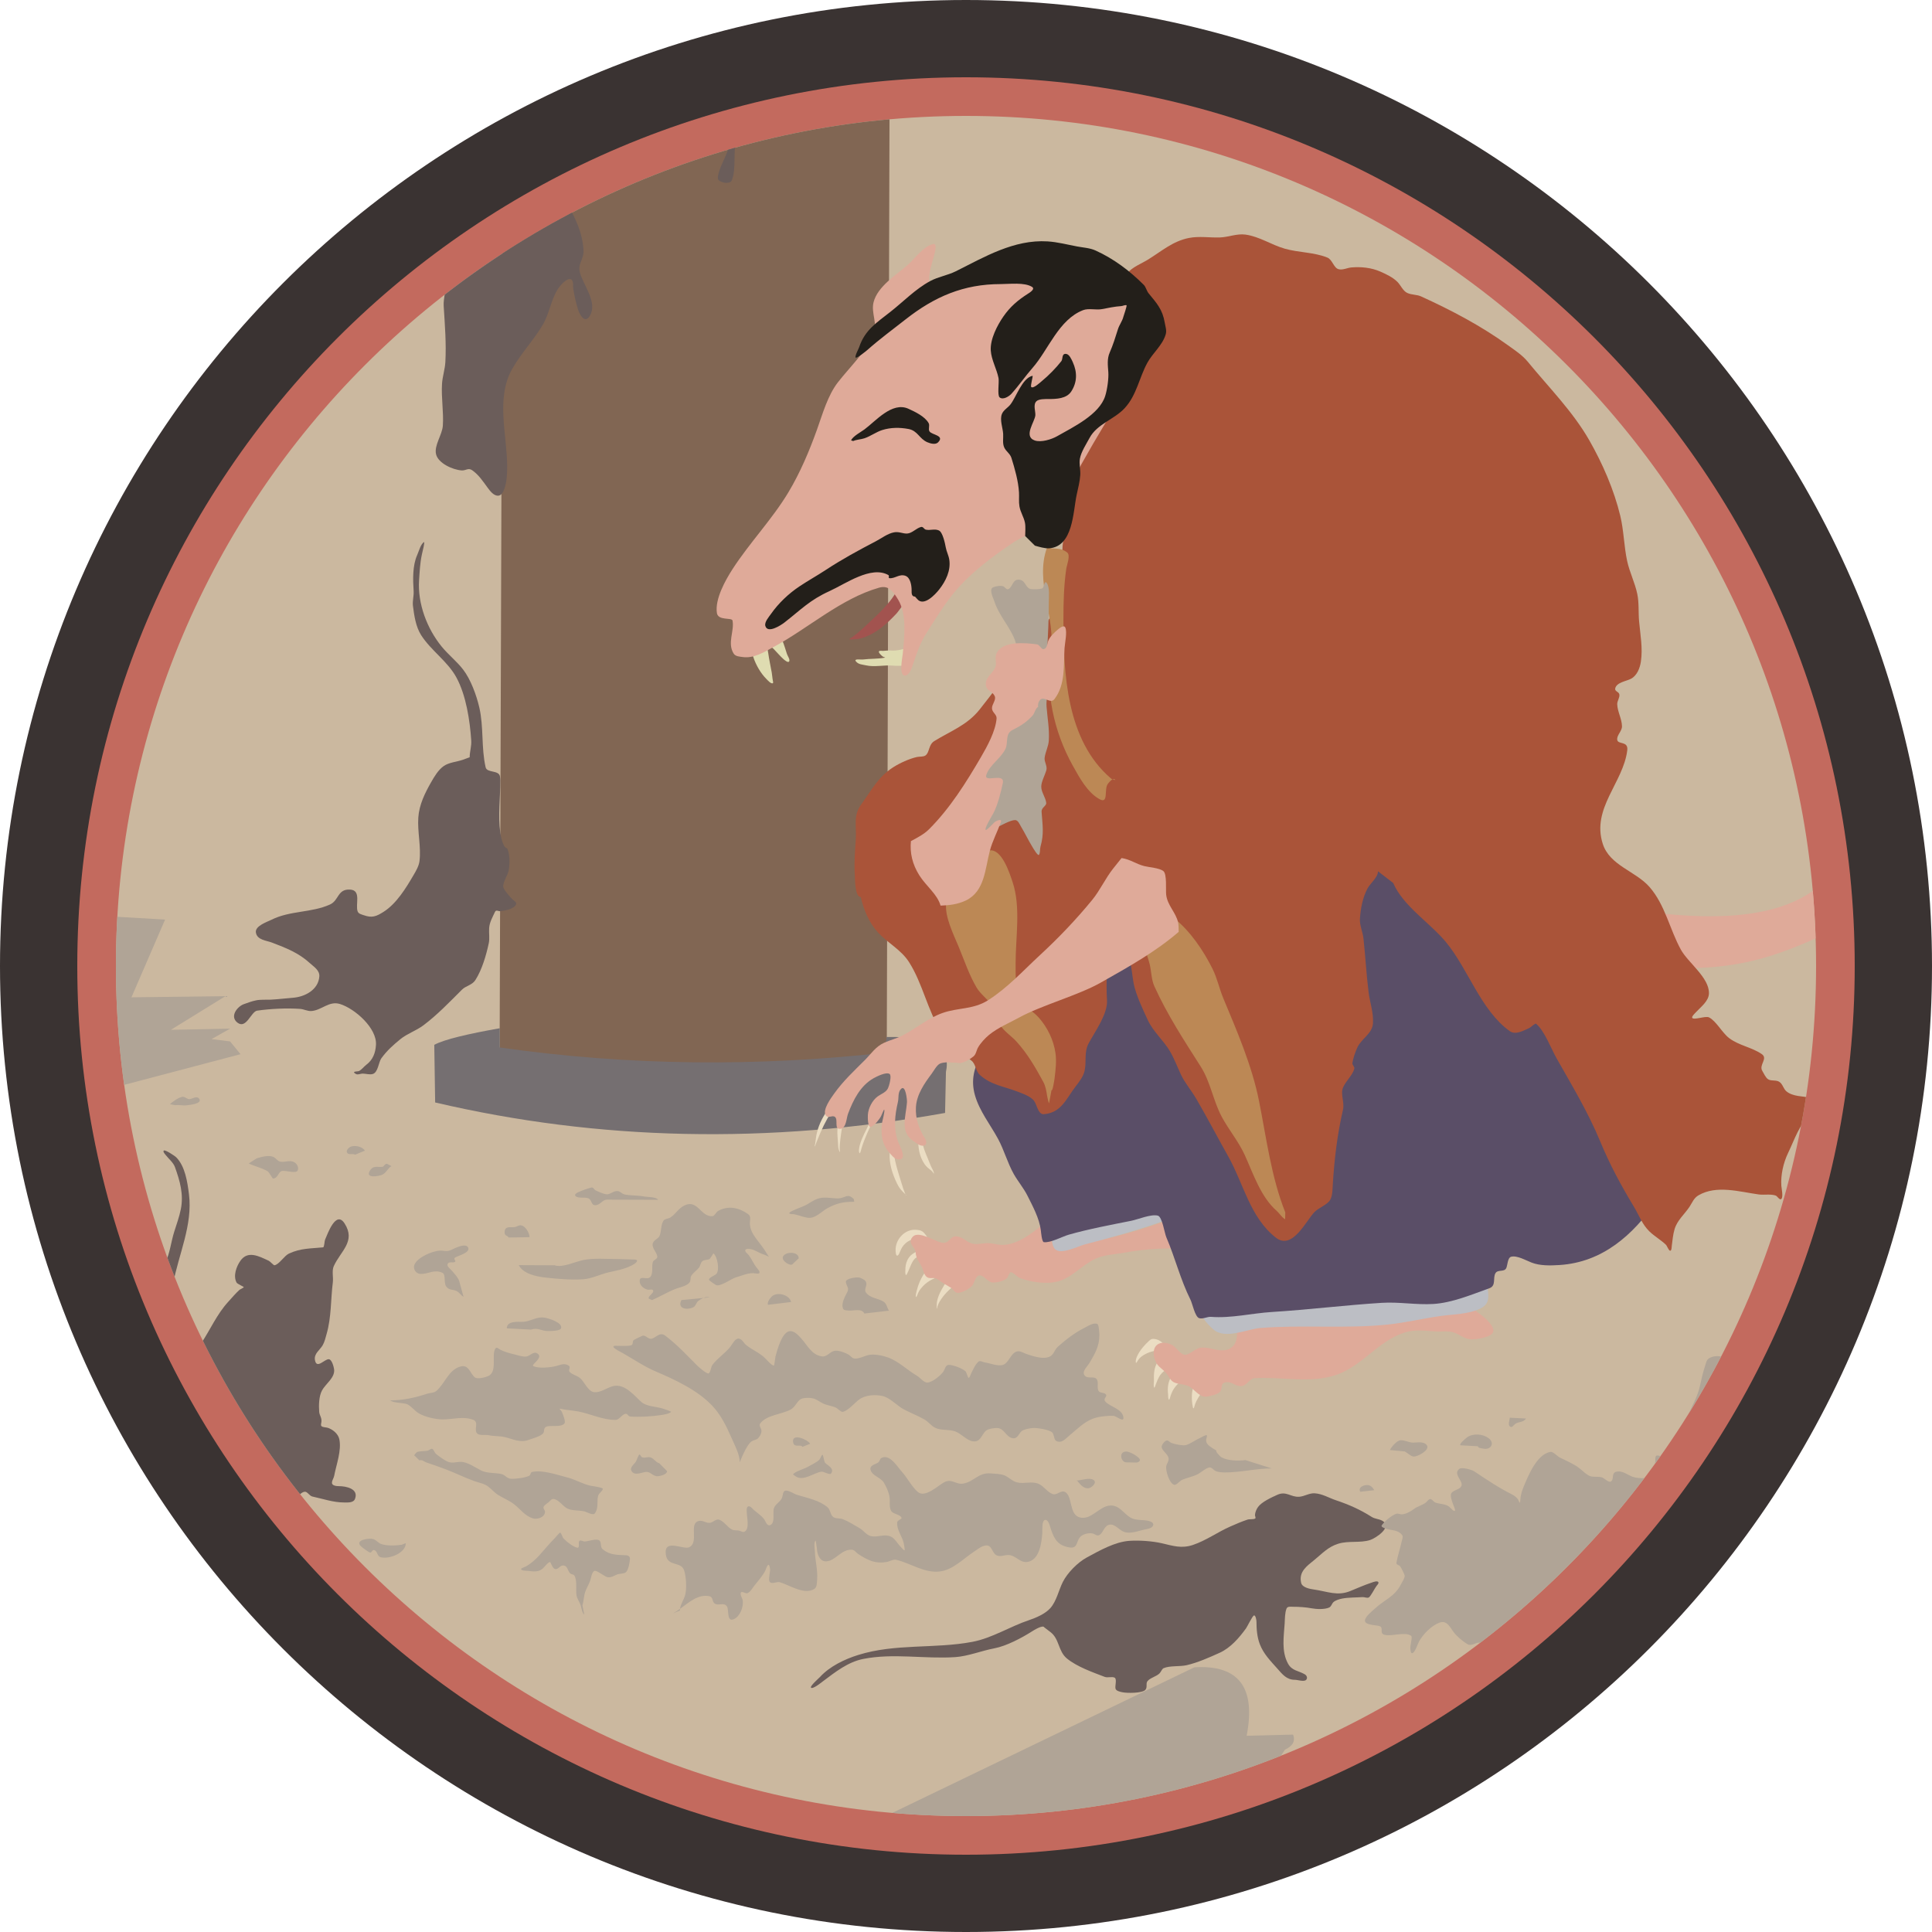 <?xml version="1.0" encoding="UTF-8" standalone="no"?><!DOCTYPE svg PUBLIC "-//W3C//DTD SVG 1.1//EN" "http://www.w3.org/Graphics/SVG/1.1/DTD/svg11.dtd"><svg width="100%" height="100%" viewBox="0 0 150 150" version="1.1" xmlns="http://www.w3.org/2000/svg" xmlns:xlink="http://www.w3.org/1999/xlink" xml:space="preserve" xmlns:serif="http://www.serif.com/" style="fill-rule:evenodd;clip-rule:evenodd;stroke-linejoin:round;stroke-miterlimit:2;"><path id="base" d="M150,75c0,-41.394 -33.606,-75 -75,-75c-41.394,0 -75,33.606 -75,75c0,41.394 33.606,75 75,75c41.394,0 75,-33.606 75,-75Z" style="fill:#3a3332;"/><path id="outline" d="M144,75c0,-38.082 -30.918,-69 -69,-69c-38.082,0 -69,30.918 -69,69c0,38.082 30.918,69 69,69c38.082,0 69,-30.918 69,-69Z" style="fill:#c36a5e;"/><path id="core" d="M141,75c0,-36.426 -29.574,-66 -66,-66c-36.426,0 -66,29.574 -66,66c0,36.426 29.574,66 66,66c36.426,0 66,-29.574 66,-66Z" style="fill:#cbb89f;"/><clipPath id="_clip1"><path d="M141,75c0,-36.426 -29.574,-66 -66,-66c-36.426,0 -66,29.574 -66,66c0,36.426 29.574,66 66,66c36.426,0 66,-29.574 66,-66Z"/></clipPath><g clip-path="url(#_clip1)"><g id="tesso--iron-rat" serif:id="tesso--iron rat"><g><path d="M39.008,14.44l-0.222,68.771c9.248,1.206 19.261,1.196 30.058,0.078l0.223,-76.289l-30.059,7.44Z" style="fill:#816653;"/><path d="M38.801,79.832l0,1.492c10.033,1.439 20.045,1.498 29.897,0.407l0.135,-1.221c3.77,-0.067 4.998,0.971 4.61,2.712l-0.068,3.186c-13.743,2.459 -26.932,2.151 -39.59,-0.813l-0.068,-4.474c0.785,-0.43 2.672,-0.859 5.084,-1.289Z" style="fill:#756f71;"/><path d="M81.076,126.346c-0.106,-0.213 -0.811,0.225 -0.943,0.309c-0.802,0.511 -1.995,1.145 -2.938,1.322c-0.982,0.184 -2.04,0.615 -3.028,0.681c-2.373,0.158 -4.809,-0.325 -7.158,0.144c-1.173,0.235 -2.153,1.011 -3.09,1.714c-0.126,0.095 -0.828,0.67 -0.957,0.509c-0.091,-0.114 0.62,-0.736 0.702,-0.825c0.75,-0.819 1.895,-1.375 2.96,-1.707c2.903,-0.908 5.909,-0.465 8.864,-1.019c1.528,-0.286 2.935,-1.196 4.404,-1.686c0.545,-0.181 1.266,-0.495 1.652,-0.929c0.488,-0.549 0.647,-1.383 0.971,-2.03c0.359,-0.718 1.162,-1.528 1.865,-1.907c0.993,-0.534 2.179,-1.221 3.331,-1.293c0.759,-0.048 1.759,0.02 2.505,0.192c0.855,0.198 1.509,0.426 2.395,0.131c1.026,-0.342 1.929,-1.006 2.918,-1.438c0.435,-0.191 0.871,-0.38 1.321,-0.53c0.171,-0.057 0.465,0.004 0.606,-0.09c0.063,-0.042 -0.026,-0.206 -0.021,-0.268c0.017,-0.22 0.112,-0.449 0.241,-0.626c0.292,-0.402 1.049,-0.741 1.493,-0.943c0.7,-0.318 1.047,0.195 1.7,0.151c0.417,-0.028 0.776,-0.297 1.212,-0.268c0.6,0.04 1.094,0.358 1.651,0.543c1.009,0.337 1.877,0.724 2.774,1.294c0.236,0.151 0.544,0.149 0.791,0.282c0.894,0.482 -0.519,1.382 -0.922,1.508c-0.801,0.25 -1.666,0.035 -2.478,0.289c-0.79,0.247 -1.222,0.744 -1.844,1.252c-0.578,0.473 -1.234,0.909 -1.032,1.783c0.086,0.375 0.702,0.478 1.018,0.523c1.029,0.147 1.799,0.525 2.808,0.11c0.543,-0.224 1.08,-0.461 1.638,-0.647c0.102,-0.034 0.491,-0.196 0.537,-0.014c0.022,0.089 -0.089,0.195 -0.138,0.255c-0.147,0.18 -0.453,0.82 -0.612,0.908c-0.124,0.069 -0.34,-0.037 -0.482,-0.027c-0.491,0.035 -1.095,0.022 -1.562,0.11c-0.211,0.039 -0.553,0.133 -0.709,0.289c-0.13,0.13 -0.15,0.331 -0.33,0.413c-0.335,0.152 -0.966,0.13 -1.329,0.062c-0.48,-0.09 -0.998,-0.124 -1.486,-0.124c-0.162,-0 -0.415,-0.048 -0.489,0.144c-0.132,0.343 -0.122,0.787 -0.144,1.15c-0.064,1.015 -0.263,2.15 0.254,3.11c0.31,0.576 0.812,0.551 1.308,0.84c0.146,0.085 0.239,0.283 0.11,0.427c-0.159,0.176 -0.662,-0 -0.874,-0c-0.651,-0 -0.972,-0.426 -1.376,-0.881c-0.521,-0.586 -1.06,-1.127 -1.349,-1.879c-0.213,-0.551 -0.262,-1.176 -0.262,-1.762c0,-0.08 -0.055,-0.502 -0.193,-0.475c-0.114,0.023 -0.523,0.873 -0.619,1.005c-0.534,0.735 -1.195,1.507 -2.044,1.893c-0.796,0.361 -1.71,0.767 -2.56,0.963c-0.537,0.124 -1.307,0.024 -1.796,0.234c-0.118,0.05 -0.213,0.303 -0.31,0.399c-0.255,0.256 -0.735,0.345 -0.943,0.613c-0.149,0.192 0.026,0.483 -0.172,0.681c-0.262,0.262 -1.416,0.247 -1.755,0.179c-0.16,-0.032 -0.476,-0.092 -0.544,-0.261c-0.077,-0.194 0.127,-0.762 -0.075,-0.874c-0.193,-0.107 -0.539,0.027 -0.771,-0.062c-0.944,-0.363 -2.143,-0.78 -2.932,-1.425c-0.694,-0.567 -0.572,-1.522 -1.287,-2.058l-0.475,-0.364Zm-58.634,-9.199c-0.042,-0.126 0.099,-0.299 0.179,-0.379c0.246,-0.246 0.668,-0.916 1.039,-0.95c0.207,-0.018 0.367,0.324 0.592,0.372c0.806,0.173 1.622,0.461 2.457,0.461c0.269,0 0.73,0.044 0.853,-0.275c0.314,-0.817 -0.751,-0.991 -1.239,-0.991c-0.163,-0 -0.55,-0.023 -0.55,-0.262c-0,-0.186 0.138,-0.355 0.172,-0.536c0.161,-0.86 0.587,-1.97 0.399,-2.85c-0.09,-0.419 -0.507,-0.754 -0.888,-0.881c-0.133,-0.044 -0.397,-0.032 -0.495,-0.13c-0.075,-0.075 -0.019,-0.233 -0.007,-0.324c0.042,-0.342 -0.15,-0.498 -0.172,-0.791c-0.039,-0.502 -0.023,-1.207 0.22,-1.659c0.281,-0.522 1.03,-0.994 0.936,-1.652c-0.028,-0.193 -0.173,-0.752 -0.406,-0.77c-0.332,-0.026 -0.954,0.814 -1.081,0.055c-0.082,-0.495 0.383,-0.765 0.599,-1.136c0.155,-0.266 0.226,-0.593 0.31,-0.888c0.375,-1.315 0.313,-2.66 0.481,-4.005c0.05,-0.395 -0.092,-0.89 0.076,-1.259c0.532,-1.171 1.724,-1.915 0.84,-3.304c-0.673,-1.057 -1.315,0.788 -1.521,1.26c-0.046,0.105 -0.055,0.582 -0.152,0.591c-0.961,0.096 -1.733,0.059 -2.649,0.482c-0.365,0.169 -0.769,0.857 -1.129,0.909c-0.064,0.009 -0.336,-0.304 -0.44,-0.351c-0.753,-0.343 -1.624,-0.832 -2.209,0.013c-0.306,0.441 -0.568,1.162 -0.29,1.68c0.062,0.114 0.558,0.315 0.558,0.357c-0,0.046 -0.29,0.171 -0.337,0.214c-0.311,0.284 -0.577,0.605 -0.861,0.915c-0.896,0.978 -1.389,2.157 -2.112,3.242c-0.221,0.33 -0.54,0.955 -1.019,0.805c-1.121,-0.35 -0.884,-2.269 -0.95,-3.152c-0.053,-0.72 -0.34,-1.576 -0.206,-2.292c0.427,-2.278 1.53,-4.554 1.232,-6.937c-0.119,-0.947 -0.293,-2.179 -0.998,-2.884c-0.086,-0.086 -0.872,-0.623 -0.964,-0.509c-0.076,0.096 0.113,0.284 0.165,0.351c0.227,0.291 0.584,0.577 0.709,0.929c0.391,1.093 0.686,2.114 0.455,3.269c-0.12,0.597 -0.335,1.182 -0.517,1.762c-0.246,0.79 -0.318,1.593 -0.667,2.36c-0.465,1.022 -1.141,1.866 -1.473,2.974c-0.24,0.799 -0.296,1.642 -0.468,2.456c-0.879,4.154 -1.072,8.793 0.041,12.918c0.438,1.62 1.167,3.111 1.914,4.604l9.573,-3.812Zm14.024,-58.356c0,-0.43 0.151,-0.853 0.121,-1.299c-0.103,-1.55 -0.397,-3.493 -1.141,-4.873c-0.689,-1.28 -1.98,-2.1 -2.75,-3.309c-0.416,-0.654 -0.54,-1.519 -0.635,-2.275c-0.047,-0.381 0.079,-0.763 0.053,-1.148c-0.058,-0.873 -0.092,-1.985 0.28,-2.803c0.109,-0.24 0.278,-0.872 0.529,-0.997c0.041,-0.021 -0.023,0.323 -0.03,0.355c-0.053,0.208 -0.099,0.424 -0.144,0.634c-0.137,0.642 -0.168,1.31 -0.212,1.965c-0.122,1.83 0.622,3.776 1.761,5.168c0.509,0.622 1.152,1.124 1.647,1.76c0.601,0.772 1.051,2.015 1.269,2.962c0.351,1.521 0.141,3.127 0.491,4.646c0.103,0.446 1.033,0.199 1.111,0.703c0.016,0.103 0.03,0.208 0.03,0.313c-0,1.3 -0.191,2.764 -0.005,4.042c0.033,0.228 0.206,1.221 0.535,1.222c0.1,0.237 0.155,0.49 0.173,0.762c0.023,0.343 -0,0.931 -0.144,1.247c-0.102,0.224 -0.38,0.757 -0.332,0.997c0.05,0.25 0.539,0.788 0.725,0.974c0.076,0.076 0.329,0.215 0.28,0.348c-0.151,0.403 -0.854,0.51 -1.224,0.559c-0.174,0.023 -0.332,-0.15 -0.431,0.068c-0.185,0.408 -0.415,0.784 -0.446,1.247c-0.026,0.389 0.052,0.795 -0.03,1.178c-0.199,0.928 -0.523,2.044 -1.035,2.849c-0.26,0.408 -0.729,0.434 -1.05,0.755c-0.94,0.94 -1.913,1.956 -2.992,2.766c-0.551,0.413 -1.256,0.641 -1.783,1.072c-0.575,0.471 -1.043,0.886 -1.481,1.489c-0.217,0.299 -0.248,1.091 -0.665,1.216c-0.243,0.073 -0.539,-0.03 -0.786,-0.03c-0.167,0 -0.342,0.106 -0.506,0.038c-0.03,-0.013 -0.183,-0.102 -0.159,-0.151c0.033,-0.065 0.299,-0.051 0.371,-0.083c0.217,-0.099 0.39,-0.348 0.581,-0.492c0.508,-0.38 0.71,-0.919 0.748,-1.541c0.082,-1.309 -1.642,-2.815 -2.788,-3.173c-0.863,-0.27 -1.428,0.493 -2.236,0.544c-0.289,0.018 -0.573,-0.146 -0.861,-0.166c-1.043,-0.075 -2.304,-0.012 -3.34,0.136c-0.473,0.067 -0.842,1.467 -1.533,0.929c-0.63,-0.49 0.013,-1.272 0.518,-1.44c0.461,-0.154 0.518,-0.199 0.941,-0.29c0.319,-0.068 0.803,-0.038 1.124,-0.052c0.532,-0.024 1.322,-0.119 1.7,-0.145c0.977,-0.065 2.01,-0.636 2.078,-1.662c0.032,-0.474 -0.428,-0.747 -0.725,-1.02c-0.891,-0.816 -1.846,-1.178 -2.947,-1.602c-0.449,-0.172 -1.164,-0.2 -1.254,-0.785c-0.079,-0.511 0.86,-0.816 1.209,-0.99c1.441,-0.721 3.113,-0.534 4.548,-1.186c0.7,-0.318 0.569,-1.218 1.564,-1.156c0.895,0.056 0.378,1.171 0.582,1.7c0.072,0.186 0.303,0.228 0.468,0.287c0.65,0.232 0.977,0.099 1.549,-0.265c0.999,-0.635 1.735,-1.844 2.312,-2.833c0.191,-0.327 0.421,-0.711 0.469,-1.095c0.139,-1.118 -0.166,-2.26 -0.091,-3.385c0.066,-0.995 0.511,-1.9 0.997,-2.75c0.252,-0.441 0.558,-0.961 0.983,-1.255c0.401,-0.277 1,-0.323 1.458,-0.476l0.551,-0.204m7.631,-42.911c0.624,1.215 1.11,2.134 1.206,3.53c0.049,0.715 -0.478,1.054 -0.271,1.782c0.274,0.965 1.363,2.273 0.777,3.305c-0.401,0.708 -0.814,-0.083 -0.939,-0.492c-0.161,-0.521 -0.286,-1.073 -0.367,-1.612c-0.029,-0.194 0.037,-0.489 -0.103,-0.65c-0.248,-0.285 -0.774,0.292 -0.91,0.456c-0.678,0.818 -0.792,2.065 -1.331,2.984c-0.711,1.214 -1.701,2.239 -2.395,3.462c-1.283,2.26 -0.395,5.117 -0.388,7.557c0.001,0.58 -0.023,1.2 -0.218,1.752c-0.079,0.225 -0.229,0.541 -0.513,0.532c-0.33,-0.011 -0.602,-0.374 -0.777,-0.611c-0.368,-0.496 -0.695,-1.01 -1.212,-1.368c-0.303,-0.21 -0.491,0.038 -0.812,0.016c-0.686,-0.046 -1.828,-0.555 -1.99,-1.259c-0.16,-0.692 0.48,-1.504 0.528,-2.217c0.071,-1.063 -0.132,-2.171 -0.065,-3.248c0.036,-0.572 0.228,-1.12 0.26,-1.69c0.08,-1.45 -0.04,-2.911 -0.13,-4.353c-0.02,-0.314 0.04,-0.632 0.086,-0.951c-0.012,0.023 -0.112,-0.473 -0.122,-0.552c-0.051,-0.406 -0,-0.838 0.04,-1.243c0.121,-1.202 0.067,-2.377 0.658,-3.476c0.484,-0.897 1.444,-0.981 2.242,-1.437c1.516,-0.867 2.984,-1.967 4.783,-2.095c0.37,-0.027 0.855,0.141 1.226,0.203l0.737,1.675m12.569,-5.02c0.155,0.231 -0.112,0.654 -0.186,0.877c-0.197,0.589 -0.747,1.497 -0.747,2.103c-0,0.323 0.943,0.531 1.088,0.155c0.352,-0.916 0.088,-2.14 0.333,-3.119l-0.488,-0.016Z" style="fill:#6b5d5a;"/></g><path d="M58.303,50.103c-0.013,-0.026 -0.005,0.261 0.007,0.309c0.054,0.206 0.113,0.412 0.18,0.613c0.198,0.594 0.562,1.24 1.009,1.687c0.088,0.088 0.332,0.371 0.48,0.342c0.079,-0.016 0.04,-0.15 0.028,-0.202c-0.045,-0.21 -0.051,-0.429 -0.09,-0.641c-0.09,-0.499 -0.2,-0.994 -0.27,-1.496c-0.016,-0.113 -0.121,-0.477 0.046,-0.511c0.142,-0.029 0.297,0.101 0.388,0.194c0.248,0.253 0.473,0.528 0.736,0.765c0.066,0.06 0.383,0.348 0.46,0.177c0.068,-0.151 -0.129,-0.413 -0.175,-0.557c-0.116,-0.365 -0.226,-0.734 -0.372,-1.088c-0.081,-0.197 -0.213,-0.373 -0.227,-0.591l-2.2,0.999Zm11.993,1.672c-0.025,-0.074 -0.153,-0.087 -0.217,-0.087c-0.25,0 -0.483,0.018 -0.735,-0.007c-0.694,-0.069 -1.434,0.132 -2.115,-0.025c-0.284,-0.066 -0.585,-0.061 -0.782,-0.314c-0.171,-0.22 0.401,-0.119 0.537,-0.137c0.571,-0.074 1.171,-0.035 1.733,-0.147c0.036,-0.008 -0.121,-0.052 -0.158,-0.073c-0.076,-0.04 -0.419,-0.346 -0.299,-0.432c0.073,-0.052 0.224,-0.012 0.31,-0.018c0.215,-0.015 0.4,-0.042 0.616,-0.029c0.459,0.029 0.974,-0.101 1.405,-0.245l-0.295,1.514Z" style="fill:#dfdcb1;"/><path d="M92.971,106.43c-0.797,-0.261 -1.501,-0.84 -2.062,-1.441c-0.389,-0.417 -0.699,-1.004 -1.34,-1.036c-0.215,-0.011 -0.299,0.099 -0.446,0.237c-0.25,0.236 -0.487,0.503 -0.67,0.796c-0.123,0.197 -0.333,0.576 -0.259,0.823c0.017,0.058 0.167,-0.21 0.184,-0.234c0.116,-0.166 0.293,-0.298 0.466,-0.4c0.507,-0.297 1.407,-0.534 1.797,0.051c0.055,0.082 -0.207,0.07 -0.26,0.089c-0.186,0.068 -0.343,0.195 -0.457,0.357c-0.332,0.472 -0.35,0.992 -0.332,1.543c0.003,0.113 -0.058,0.439 0.03,0.528c0.022,0.022 0.116,-0.263 0.126,-0.291c0.067,-0.187 0.145,-0.372 0.24,-0.546c0.228,-0.419 0.654,-0.688 1.119,-0.759c0.076,-0.012 0.356,-0.083 0.419,-0.031c0.036,0.03 -0.103,0.138 -0.12,0.156c-0.164,0.175 -0.322,0.362 -0.447,0.567c-0.282,0.461 -0.328,0.919 -0.268,1.439c0.012,0.104 -0.007,0.303 0.059,0.391c0.045,0.061 0.12,-0.253 0.128,-0.279c0.065,-0.201 0.152,-0.401 0.268,-0.578c0.325,-0.495 0.994,-1.012 1.641,-0.898c0.21,0.037 0.031,0.291 -0.017,0.399c-0.209,0.476 -0.264,0.966 -0.223,1.479c0.011,0.141 0.03,0.283 0.061,0.421c0.006,0.026 0.013,0.129 0.056,0.129c0.041,-0 0.051,-0.095 0.059,-0.12c0.042,-0.15 0.088,-0.295 0.161,-0.433c0.223,-0.417 0.425,-0.773 0.818,-1.035l-0.731,-1.324Zm-18.997,-8.682c0.642,0.164 1.086,0.803 0.768,1.452c-0.113,0.231 -0.401,0.402 -0.599,0.559c-0.458,0.362 -0.88,0.778 -1.183,1.283c-0.069,0.116 -0.122,0.226 -0.162,0.355c-0.007,0.021 -0.048,0.217 -0.067,0.217c-0.011,0 -0.005,-0.113 -0.005,-0.123c-0,-0.157 -0.002,-0.319 0.03,-0.474c0.124,-0.6 0.472,-1.097 0.782,-1.613c0.098,-0.164 0.248,-0.291 0.371,-0.435c0.04,-0.048 0.029,-0.113 -0.039,-0.123c-0.205,-0.029 -0.498,0.094 -0.687,0.159c-0.522,0.18 -1.086,0.396 -1.476,0.804c-0.156,0.163 -0.326,0.351 -0.416,0.561c-0.011,0.027 -0.135,0.358 -0.162,0.332c-0.087,-0.088 0.046,-0.478 0.067,-0.567c0.132,-0.544 0.457,-1.227 0.857,-1.626c0.094,-0.095 0.204,-0.181 0.327,-0.235c0.063,-0.028 0.175,-0.037 0.22,-0.095c0.032,-0.041 -0.007,-0.098 -0.034,-0.131c-0.304,-0.372 -1.154,-0.709 -1.54,-0.324c-0.235,0.236 -0.368,0.677 -0.51,0.977c-0.015,0.031 -0.135,0.321 -0.176,0.293c-0.077,-0.051 -0.048,-0.339 -0.048,-0.413c0,-0.474 0.164,-0.953 0.567,-1.233c0.21,-0.147 0.473,-0.256 0.717,-0.332c0.057,-0.018 0.343,-0.024 0.329,-0.045c-0.163,-0.245 -0.373,-0.327 -0.597,-0.491c-0.115,-0.085 -0.256,-0.216 -0.405,-0.226c-0.27,-0.019 -0.596,0.246 -0.756,0.438c-0.137,0.165 -0.219,0.366 -0.304,0.561c-0.034,0.079 -0.084,0.217 -0.184,0.234c-0.11,0.019 -0.123,-0.327 -0.126,-0.39c-0.034,-0.868 0.716,-1.68 1.582,-1.616c0.172,0.013 0.362,0.028 0.506,0.134c0.218,0.16 0.422,0.492 0.519,0.739c0.079,0.204 0.126,0.419 0.295,0.57l1.539,0.824Zm-3.675,-5.019c-0.003,-0.003 -0.005,-0.005 -0.007,-0.008c-0.064,-0.068 -0.136,-0.127 -0.201,-0.193c-0.193,-0.192 -0.329,-0.4 -0.448,-0.645c-0.351,-0.722 -0.616,-1.523 -0.569,-2.336c0.008,-0.122 0.001,-0.647 0.148,-0.72l0.148,0.212c0,0.96 0.366,1.96 0.641,2.871c0.072,0.238 0.141,0.473 0.239,0.701c0.006,0.014 0.026,0.069 0.049,0.118c0.031,0.03 0.096,0.083 0.061,0.083c-0.017,0 -0.04,-0.039 -0.061,-0.083Zm0.986,-4.327c0,0.719 0.09,1.396 0.508,1.995c0.14,0.198 0.314,0.331 0.501,0.478c0.059,0.046 0.104,0.1 0.148,0.159c0.02,0.027 0.054,0.112 0.064,0.079c0.036,-0.106 -0.218,-0.528 -0.257,-0.637c-0.228,-0.625 -0.586,-1.264 -0.653,-1.934l-0.311,-0.14Zm-3.231,-1.968c-0.32,0.682 -0.663,1.361 -0.936,2.063c-0.085,0.218 -0.167,0.439 -0.232,0.663c-0.008,0.029 -0.095,0.404 -0.136,0.376c-0.127,-0.085 -0.026,-0.523 0.004,-0.63c0.178,-0.63 0.511,-1.201 0.796,-1.786c0.108,-0.221 0.213,-0.463 0.364,-0.66c0.04,-0.051 0.124,-0.063 0.14,-0.026Zm-3.049,0.269c0.101,0.301 0.03,0.706 0.012,1.016c-0.021,0.355 0.033,0.733 0.049,1.089c0.007,0.154 0.011,0.35 0.072,0.493c0.005,0.012 0.05,0.148 0.072,0.132c0.024,-0.015 -0.014,-0.192 -0.015,-0.219c-0.009,-0.244 0.024,-0.495 0.049,-0.736c0.023,-0.217 0.056,-0.433 0.087,-0.649c0.052,-0.35 0.129,-0.72 0.129,-1.077l-0.455,-0.049Zm-0.212,-1.062c-0.115,0.23 -0.449,0.419 -0.603,0.641c-0.404,0.584 -0.696,1.224 -0.819,1.923c-0.036,0.202 -0.048,0.408 -0.084,0.61c-0.003,0.021 -0.054,0.184 -0.034,0.194c0.024,0.012 0.132,-0.313 0.144,-0.342c0.107,-0.249 0.204,-0.501 0.311,-0.75c0.309,-0.714 0.699,-1.427 1.165,-2.048l-0.08,-0.228Zm3.263,0.8c0.002,0.012 -0.003,0.029 -0.017,0.05l0.017,-0.05c-0.001,-0.003 -0.001,-0.005 -0.002,-0.007c0.005,-0.012 0.01,-0.023 0.016,-0.034l-0.014,0.041Z" style="fill:#ebddc3;"/><path d="M70.411,46.758c-0.357,0.179 -0.573,0.631 -0.84,0.912c-0.701,0.739 -1.392,1.374 -2.349,1.766c-0.316,0.129 -0.653,0.205 -0.995,0.205c-0.035,0 -0.278,0.021 -0.292,-0.021c-0.003,-0.012 0.241,-0.157 0.263,-0.173c0.295,-0.217 0.581,-0.46 0.847,-0.71c0.993,-0.934 2.194,-1.932 2.753,-3.211" style="fill:#a2534f;"/><path d="M114.444,101.672c0.143,0.127 0.418,0.315 0.575,0.435c0.27,0.208 1.092,0.907 0.899,1.332c-0.189,0.415 -1.347,0.568 -1.747,0.543c-0.484,-0.031 -0.844,-0.378 -1.29,-0.526c-0.458,-0.153 -0.953,-0.056 -1.425,-0.085c-0.797,-0.05 -1.597,-0.167 -2.375,0.076c-2.09,0.653 -3.319,2.628 -5.361,3.308c-2.04,0.68 -4.209,0.115 -6.311,0.246c-0.407,0.026 -0.561,0.554 -1.018,0.611c-0.418,0.052 -0.732,-0.333 -1.153,-0.305c-0.562,0.037 -0.265,0.502 -0.535,0.772c-0.192,0.192 -0.693,0.294 -0.958,0.347c-0.57,0.114 -0.918,-0.467 -1.357,-0.746c-0.391,-0.248 -0.893,-0.169 -1.273,-0.373c-0.247,-0.133 -0.363,-0.444 -0.534,-0.653c-0.386,-0.472 -0.803,-0.546 -0.967,-1.256c-0.226,-0.977 0.473,-1.395 1.34,-1.001c0.336,0.153 0.671,0.728 0.984,0.781c0.391,0.065 0.841,-0.483 1.264,-0.543c0.834,-0.119 1.798,0.611 2.536,-0.128c0.332,-0.331 0.316,-0.901 0.308,-1.436c7.334,-0.161 12.888,-0.641 18.398,-1.399Zm-22.362,-4.748c-0.049,0.1 -1.04,0 -1.187,0c-1.087,0 -2.456,0.121 -3.529,0.323c-0.772,0.144 -1.595,0.155 -2.316,0.483c-1.085,0.494 -1.892,1.578 -3.113,1.807c-0.842,0.158 -1.952,-0.005 -2.756,-0.314c-0.196,-0.075 -0.524,-0.45 -0.704,-0.45c-0.113,0 -0.213,0.405 -0.314,0.484c-0.279,0.217 -0.76,0.337 -1.111,0.314c-0.375,-0.025 -0.673,-0.589 -1.01,-0.552c-0.281,0.032 -0.389,0.529 -0.509,0.73c-0.161,0.269 -0.867,0.652 -1.187,0.628c-0.235,-0.019 -0.312,-0.268 -0.492,-0.382c-0.369,-0.235 -0.695,-0.39 -1.044,-0.662c-0.272,-0.212 -0.592,-0.005 -0.839,-0.178c-0.241,-0.168 -0.277,-0.544 -0.399,-0.789c-0.245,-0.49 -0.432,-0.579 -0.484,-1.145c-0.038,-0.419 -0.693,-0.731 -0.203,-1.221c0.449,-0.449 1.724,0.371 2.205,0.475c0.636,0.136 0.625,-0.525 1.162,-0.484c0.554,0.043 0.779,0.465 1.264,0.568c0.422,0.091 0.841,-0.068 1.264,-0.042c0.39,0.024 0.758,0.162 1.154,0.136c1.365,-0.091 2.529,-1.218 3.562,-1.994c0.546,-0.409 1.143,-0.737 1.722,-1.094c10.058,-4.109 11.836,-2.123 8.864,3.359Zm-10.516,-0.988l0.183,0.851c3.686,-0.246 7.157,-1.379 9.533,-2.281l-0.868,-0.844l-8.848,2.274Zm46.451,-25.126c5.828,0.738 10.481,0.302 13.232,-2.036l0.476,3.732c-3.868,1.802 -6.922,2.791 -11.672,2.647l-2.036,-4.343Z" style="fill:#dfaa99;"/><path d="M81.749,94.763c-0.104,0.439 -0.204,1.855 0.16,2.217c0.469,0.466 1.771,-0.219 2.292,-0.357c1.99,-0.526 3.858,-1.025 5.803,-1.707c0.7,-0.245 1.631,-0.764 2.388,-0.459c0.131,0.053 0.149,0.457 0.166,0.565c0.079,0.515 0.138,1.046 0.146,1.568c0.025,1.619 0.054,3.245 0.316,4.846c0.109,0.663 0.651,1.305 1.184,1.778c0.915,0.814 2.614,-0.028 3.658,-0.11c3.286,-0.261 6.594,0.072 9.89,-0.268c1.395,-0.145 2.748,-0.478 4.133,-0.668c0.989,-0.136 2.066,-0.127 2.991,-0.546c0.872,-0.395 0.692,-1.016 0.587,-1.925c-1.289,-11.144 -20.138,-9.135 -33.714,-4.934" style="fill:#bcbec4;"/><path d="M94.524,66.451l10.688,-4.217c7.076,0.898 12.207,6.866 16.414,12.202c2.629,3.335 5.445,6.916 7.279,10.768c0.703,1.476 1.553,3.108 1.322,4.801c-0.182,1.339 -0.892,2.196 -1.633,3.267c-1.804,2.606 -4.173,4.736 -7.524,4.945c-0.701,0.044 -1.494,0.066 -2.156,-0.189c-0.409,-0.157 -1.139,-0.578 -1.589,-0.455c-0.28,0.076 -0.275,0.652 -0.378,0.878c-0.152,0.334 -0.647,0.096 -0.833,0.389c-0.234,0.367 0.073,0.981 -0.478,1.178c-1.372,0.49 -2.877,1.13 -4.345,1.222c-1.311,0.082 -2.673,-0.172 -4.001,-0.089c-2.854,0.179 -5.681,0.533 -8.534,0.711c-1.583,0.099 -3.158,0.5 -4.735,0.378c-0.296,-0.023 -0.638,0.195 -0.922,0.1c-0.321,-0.107 -0.516,-1.121 -0.667,-1.422c-0.79,-1.582 -1.19,-3.252 -1.878,-4.857c-0.141,-0.328 -0.319,-1.586 -0.655,-1.678c-0.528,-0.143 -1.535,0.292 -2.079,0.4c-1.592,0.319 -3.288,0.634 -4.845,1.078c-0.5,0.143 -1.42,0.652 -1.933,0.578c-0.156,-0.022 -0.216,-0.79 -0.234,-0.933c-0.114,-0.913 -0.627,-1.855 -1.033,-2.667c-0.299,-0.598 -0.74,-1.109 -1.067,-1.689c-0.486,-0.865 -0.742,-1.84 -1.211,-2.712c-0.6,-1.113 -1.446,-2.16 -1.801,-3.401c-0.675,-2.362 1.107,-4.002 2.556,-5.603c0.161,-0.177 0.321,-0.354 0.481,-0.532c1.742,-0.898 4.35,-2.389 6.149,-3.147c2.443,-1.028 3.601,-1.661 5.55,-3.501c0.711,-0.672 1.813,-1.676 2.322,-2.502c0.666,-1.082 1.274,-2.17 1.77,-3.301Z" style="fill:#5a4e67;"/><path d="M106.986,67.647c0,0.473 -0.597,0.932 -0.808,1.324c-0.383,0.711 -0.544,1.576 -0.594,2.376c-0.03,0.487 0.219,1.015 0.273,1.499c0.154,1.39 0.226,2.802 0.399,4.186c0.101,0.811 0.392,1.587 0.341,2.415c-0.051,0.81 -0.886,1.18 -1.208,1.869c-0.162,0.348 -0.326,0.827 -0.389,1.207c-0.029,0.174 0.192,0.289 0.146,0.458c-0.141,0.519 -0.664,0.952 -0.876,1.46c-0.211,0.506 0.131,1.146 -0,1.713c-0.442,1.915 -0.667,3.803 -0.789,5.754c-0.023,0.368 -0.018,0.899 -0.194,1.227c-0.216,0.401 -0.887,0.624 -1.217,0.954c-0.656,0.656 -1.719,3.008 -3.009,2.005c-2.003,-1.558 -2.515,-4.201 -3.689,-6.289c-0.84,-1.493 -1.641,-3.031 -2.502,-4.507c-0.371,-0.636 -0.875,-1.209 -1.188,-1.879c-0.273,-0.584 -0.512,-1.225 -0.837,-1.782c-0.497,-0.851 -1.306,-1.529 -1.723,-2.424c-0.383,-0.82 -0.945,-2.002 -1.11,-2.882c-0.21,-1.118 -0.184,-2.758 -1.315,-3.436c-0.529,-0.318 -0.641,0.516 -0.662,0.866c-0.077,1.325 -0.17,2.57 -0.087,3.894c0.066,1.063 -0.939,2.444 -1.421,3.34c-0.384,0.711 -0.151,1.411 -0.322,2.151c-0.101,0.44 -0.411,0.841 -0.681,1.188c-0.738,0.948 -1.107,2.065 -2.483,2.171c-0.435,0.033 -0.541,-0.729 -0.74,-1.013c-0.266,-0.38 -0.932,-0.597 -1.353,-0.759c-1.028,-0.395 -2.001,-0.492 -2.872,-1.275c-0.337,-0.304 -0.316,-0.849 -0.652,-1.11c-0.853,-0.663 -1.754,-1.298 -2.346,-2.229c-1.075,-1.689 -1.431,-3.74 -2.502,-5.423c-0.62,-0.973 -1.672,-1.489 -2.424,-2.317c-0.665,-0.731 -1.092,-1.715 -1.319,-2.731c-0.476,0 -0.447,-1.454 -0.467,-1.752c-0.061,-0.906 0.017,-1.822 0.078,-2.726c0.07,-1.062 -0.228,-1.824 0.428,-2.726c0.797,-1.095 1.29,-2.112 2.473,-2.872c0.517,-0.332 1.245,-0.661 1.84,-0.798c0.198,-0.046 0.486,0 0.662,-0.117c0.333,-0.222 0.228,-0.835 0.691,-1.12c1.279,-0.787 2.543,-1.229 3.514,-2.443c0.985,-1.231 1.905,-2.51 2.872,-3.768c1.372,-1.783 2.831,-3.143 3.534,-5.393c0.343,-1.098 0.029,-2.151 0.029,-3.271c0,-0.742 0.264,-1.385 0.312,-2.103c0.06,-0.904 0.036,-1.829 0.204,-2.726c0.338,-1.802 1.779,-3.592 2.756,-5.111c1.391,-2.165 1.627,-4.659 1.515,-7.17c-0.056,-1.236 -0.632,-3.279 0.227,-4.318c0.425,-0.515 1.091,-0.746 1.643,-1.088c1.042,-0.646 1.915,-1.424 3.159,-1.67c0.8,-0.158 1.611,-0.014 2.417,-0.041c0.663,-0.023 1.307,-0.312 1.973,-0.222c1.085,0.147 2.017,0.797 3.055,1.094c1.072,0.307 2.266,0.27 3.303,0.688c0.404,0.163 0.49,0.804 0.876,0.905c0.324,0.085 0.672,-0.108 0.993,-0.136c0.751,-0.066 1.555,0.016 2.249,0.321c0.464,0.205 0.972,0.443 1.334,0.808c0.247,0.251 0.421,0.69 0.749,0.847c0.34,0.163 0.742,0.117 1.092,0.278c2.34,1.069 4.637,2.274 6.726,3.783c0.533,0.385 1.12,0.765 1.54,1.278c1.631,1.99 3.504,3.866 4.787,6.113c1.028,1.802 1.914,3.836 2.401,5.858c0.275,1.144 0.284,2.33 0.527,3.479c0.187,0.884 0.607,1.698 0.792,2.582c0.146,0.696 0.077,1.42 0.141,2.125c0.093,1.042 0.298,2.095 0.138,3.14c-0.076,0.497 -0.296,1.068 -0.761,1.32c-0.35,0.19 -1.127,0.273 -1.231,0.751c-0.052,0.238 0.281,0.245 0.321,0.467c0.045,0.244 -0.173,0.506 -0.165,0.759c0.019,0.589 0.358,1.125 0.37,1.714c0.007,0.38 -0.421,0.693 -0.37,1.051c0.054,0.389 0.869,0.067 0.78,0.811c-0.303,2.512 -2.791,4.509 -1.902,7.268c0.545,1.693 2.554,2.111 3.636,3.355c1.206,1.386 1.558,3.276 2.426,4.855c0.561,1.019 2.208,2.169 2.182,3.397c-0.013,0.607 -0.641,1.06 -1.016,1.469c-0.047,0.053 -0.355,0.337 -0.282,0.436c0.141,0.189 1.036,-0.177 1.305,-0.039c0.561,0.286 1.019,1.2 1.564,1.611c0.766,0.579 1.739,0.699 2.522,1.232c0.521,0.355 -0.239,0.837 0.048,1.309c0.114,0.189 0.264,0.542 0.461,0.657c0.268,0.156 0.615,0.022 0.876,0.204c0.255,0.178 0.298,0.528 0.537,0.728c0.499,0.417 1.282,0.371 1.887,0.499c0.154,0.033 0.617,0.01 0.662,0.214c0.074,0.332 -0.494,0.826 -0.688,1.026c-0.904,0.931 -1.188,1.906 -1.736,3.053c-0.363,0.761 -0.578,1.696 -0.521,2.542c0.013,0.188 0.173,0.903 -0.014,1.031c-0.132,0.09 -0.302,-0.231 -0.419,-0.272c-0.388,-0.139 -0.907,-0.032 -1.316,-0.088c-1.493,-0.204 -3.284,-0.755 -4.69,0.071c-0.361,0.212 -0.478,0.568 -0.698,0.899c-0.388,0.581 -0.947,1.033 -1.152,1.727c-0.123,0.412 -0.159,0.85 -0.215,1.275c-0.009,0.073 -0.009,0.406 -0.126,0.399c-0.116,-0.006 -0.249,-0.388 -0.331,-0.467c-0.397,-0.381 -0.892,-0.655 -1.289,-1.042c-0.557,-0.544 -0.797,-1.245 -1.19,-1.898c-1.024,-1.703 -1.87,-3.261 -2.635,-5.111c-0.92,-2.223 -2.198,-4.344 -3.382,-6.436c-0.43,-0.76 -0.916,-2.101 -1.58,-2.667c-0.08,-0.068 -0.41,0.273 -0.507,0.316c-0.446,0.199 -1.084,0.581 -1.541,0.253c-2.244,-1.606 -3.211,-4.795 -4.948,-6.904c-1.241,-1.507 -3.322,-2.789 -4.103,-4.598l-1.179,-0.906Z" style="fill:#aa5439;"/><path d="M99.779,94.66c-0.251,-0.125 -0.438,-0.455 -0.649,-0.639c-1.244,-1.089 -1.817,-2.869 -2.492,-4.354c-0.466,-1.026 -1.238,-1.951 -1.776,-2.95c-0.674,-1.253 -0.868,-2.699 -1.642,-3.914c-1.31,-2.06 -2.581,-3.997 -3.589,-6.215c-0.24,-0.526 -0.234,-1.141 -0.363,-1.699c-0.264,-1.143 -1.477,-3.486 0.095,-4.201c0.721,-0.328 1.262,0.175 1.795,0.601c1.26,1.008 2.261,2.488 2.979,3.924c0.367,0.734 0.527,1.539 0.84,2.291c1.066,2.558 2.223,5.225 2.769,7.953c0.573,2.866 0.952,5.943 2.043,8.669l-0.01,0.534Zm-18.33,-9.012c-0.03,0.03 -0.145,-0.516 -0.153,-0.573c-0.051,-0.358 -0.121,-0.757 -0.296,-1.079c-0.611,-1.121 -1.213,-2.175 -2.091,-3.141c-0.393,-0.432 -0.962,-0.778 -1.26,-1.288c-0.273,-0.47 -0.341,-1.04 -0.63,-1.49c-0.336,-0.523 -0.889,-0.875 -1.203,-1.413c-0.579,-0.994 -0.939,-2.073 -1.374,-3.131c-0.386,-0.935 -1.099,-2.339 -0.984,-3.38c0.012,-0.109 0.463,-0.2 0.573,-0.286c0.323,-0.251 0.584,-0.669 0.802,-1.012c0.435,-0.684 1.081,-2.619 1.938,-2.816c0.997,-0.231 1.629,1.794 1.852,2.463c0.641,1.924 0.229,4.274 0.229,6.263c0,0.867 -0.036,2.041 0.382,2.825c0.322,0.604 0.972,0.917 1.413,1.413c0.678,0.763 1.157,1.756 1.298,2.75c0.092,0.638 0.013,1.311 -0.066,1.947c-0.013,0.105 -0.152,1.067 -0.239,0.936l-0.191,1.012Zm4.936,-25.144c-0.162,0.077 -0.35,0.318 -0.395,0.39c-0.27,0.422 0.081,1.531 -0.606,1.161c-0.954,-0.514 -1.575,-1.68 -2.084,-2.593c-1.502,-2.692 -2.158,-5.818 -1.713,-8.879c0.391,-2.69 -1.266,-5.372 -0.3,-8.061c0.032,-0.089 0.3,0.047 0.373,0.051c0.474,0.032 0.803,0.015 1.197,0.322c0.275,0.213 -0.033,0.989 -0.073,1.27c-0.189,1.321 -0.22,2.583 -0.219,3.928c0.004,4.227 0.232,9.382 3.677,12.334c0.024,0.021 0.05,0.04 0.076,0.058l0.067,0.019Zm0,0c0.085,-0.04 0.163,-0.035 0.211,0.061l-0.211,-0.061Z" style="fill:#bc8855;"/><path d="M67.686,141.521l25.047,-12.073c3.465,-0.209 4.784,1.593 4.055,5.316l3.604,-0.09c0.216,0.533 -0.061,0.9 -0.631,1.171c-0.402,0.582 -0.533,0.893 -0.541,1.081c-10.246,5.244 -20.807,6.079 -31.534,4.595Zm47.621,-13.485c-0.163,-0.082 -0.105,-0.408 -0.353,-0.484c-0.372,-0.114 -0.655,0.337 -1.071,0.072c-0.366,-0.232 -0.772,-0.574 -1.033,-0.921c-0.289,-0.387 -0.517,-0.941 -1.111,-0.713c-0.617,0.238 -1.267,0.899 -1.575,1.471c-0.089,0.165 -0.317,0.895 -0.536,0.895c-0.107,-0 -0.106,-0.224 -0.124,-0.288c-0.063,-0.223 0.191,-0.973 0.059,-1.065c-0.495,-0.346 -1.502,0.074 -2.072,-0.078c-0.428,-0.115 -0.032,-0.54 -0.379,-0.673c-0.236,-0.091 -1.137,-0.059 -1.137,-0.425c0,-0.317 0.579,-0.756 0.785,-0.948c0.724,-0.676 1.528,-0.912 2.006,-1.869c0.091,-0.182 0.294,-0.456 0.294,-0.666c-0,-0.102 -0.298,-0.684 -0.373,-0.758c-0.082,-0.083 -0.294,-0.096 -0.268,-0.255c0.086,-0.511 0.281,-1.073 0.393,-1.595c0.029,-0.139 0.148,-0.42 0.052,-0.549c-0.326,-0.434 -0.839,-0.352 -1.281,-0.509c-0.079,-0.028 -0.404,-0.123 -0.301,-0.262c0.258,-0.343 0.708,-0.724 1.105,-0.882c0.149,-0.06 0.311,0.049 0.464,0.039c0.294,-0.018 0.67,-0.219 0.902,-0.398c0.293,-0.229 0.644,-0.294 0.941,-0.51c0.109,-0.08 0.21,-0.281 0.359,-0.281c0.119,-0 0.26,0.229 0.386,0.274c0.349,0.125 0.744,0.09 1.058,0.307c0.073,0.051 0.359,0.396 0.451,0.34c0.067,-0.04 -0.039,-0.275 -0.059,-0.327c-0.097,-0.26 -0.248,-0.606 -0.248,-0.888c0,-0.432 0.749,-0.376 0.837,-0.771c0.083,-0.377 -0.687,-0.894 -0.17,-1.281c0.194,-0.146 0.964,0.072 1.15,0.196c0.964,0.643 1.903,1.278 2.954,1.803c0.172,0.087 0.35,0.232 0.457,0.393c0.024,0.035 0.083,0.235 0.131,0.235c0.031,-0 0.052,-0.4 0.059,-0.438c0.044,-0.264 0.119,-0.517 0.222,-0.765c0.349,-0.837 1.026,-2.572 2.104,-2.738c0.199,-0.03 0.523,0.34 0.706,0.431c0.468,0.235 1.072,0.491 1.49,0.804c0.269,0.202 0.542,0.51 0.856,0.641c0.249,0.104 0.648,0.013 0.941,0.104c0.17,0.054 0.514,0.424 0.686,0.321c0.301,-0.181 -0.02,-0.694 0.484,-0.772c0.455,-0.07 0.82,0.264 1.215,0.406c0.288,0.102 0.658,0.118 0.961,0.098c0.607,-0.041 0.678,-0.7 0.784,-1.229c0.028,-0.14 -0.022,-0.368 0.065,-0.484c0.11,-0.145 0.637,0.15 0.817,0.111c0.408,-0.087 0.924,-0.667 1.079,-1.039c0.198,-0.475 0.163,-1.067 0.32,-1.568c0.305,-0.976 0.936,-1.839 1.17,-2.849c0.134,-0.583 0.247,-1.13 0.437,-1.699c0.062,-0.184 0.099,-0.418 0.275,-0.53c0.673,-0.428 1.569,-0.015 2.111,0.419c0.804,0.643 0.966,1.487 1.333,2.404c0.319,0.8 0.734,1.424 0.425,2.307l-21.233,17.436Zm-62.514,-3.122c0.051,-0.382 0.317,-0.734 0.409,-1.104c0.121,-0.482 0.075,-1.404 -0.085,-1.882c-0.245,-0.737 -1.281,-0.261 -1.418,-1.216c-0.018,-0.125 -0.028,-0.267 0,-0.392c0.161,-0.695 1.402,-0.01 1.797,-0.189c0.813,-0.37 -0.052,-1.836 0.751,-2.042c0.332,-0.085 0.575,0.194 0.889,0.14c0.231,-0.04 0.478,-0.337 0.725,-0.235c0.387,0.159 0.608,0.578 0.98,0.764c0.174,0.087 0.36,0.039 0.543,0.079c0.132,0.028 0.294,0.158 0.431,0.078c0.39,-0.229 0.18,-1.069 0.17,-1.425c-0.004,-0.131 -0.059,-0.459 0.098,-0.529c0.119,-0.053 0.238,0.06 0.31,0.138c0.281,0.302 0.734,0.548 0.956,0.885c0.094,0.142 0.201,0.52 0.445,0.427c0.419,-0.16 0.175,-0.993 0.295,-1.319c0.118,-0.318 0.456,-0.466 0.608,-0.758c0.097,-0.187 0.054,-0.623 0.345,-0.604c0.308,0.02 0.58,0.252 0.871,0.34c0.787,0.239 1.694,0.407 2.339,0.956c0.246,0.21 0.197,0.642 0.503,0.791c0.211,0.103 0.462,0.046 0.68,0.131c0.454,0.177 0.885,0.458 1.307,0.699c0.307,0.175 0.513,0.528 0.869,0.614c0.476,0.116 0.969,-0.148 1.442,-0.007c0.408,0.121 0.581,0.549 0.865,0.825c0.058,0.057 0.235,0.3 0.32,0.287c0.023,-0.004 -0.06,-0.504 -0.072,-0.556c-0.122,-0.538 -0.57,-1.051 -0.505,-1.626c0.018,-0.158 0.351,-0.241 0.335,-0.321c-0.057,-0.298 -0.681,-0.286 -0.823,-0.582c-0.152,-0.315 -0.058,-0.696 -0.106,-1.031c-0.056,-0.389 -0.245,-0.801 -0.443,-1.138c-0.231,-0.393 -0.889,-0.524 -1.028,-0.967c-0.121,-0.382 0.369,-0.448 0.583,-0.595c0.133,-0.091 0.119,-0.279 0.255,-0.353c0.642,-0.349 1.242,0.692 1.559,1.036c0.444,0.48 0.781,1.185 1.264,1.601c0.567,0.489 1.57,-0.494 2.045,-0.75c0.597,-0.321 0.914,0.205 1.491,0.1c0.845,-0.155 1.169,-0.874 2.129,-0.789c0.339,0.031 0.773,0.026 1.087,0.163c0.34,0.149 0.59,0.446 0.959,0.536c0.554,0.135 1.14,-0.122 1.679,0.117c0.41,0.181 0.647,0.625 1.067,0.783c0.364,0.137 0.668,-0.369 1.019,-0.131c0.55,0.374 0.268,1.751 1.117,1.954c0.885,0.212 1.496,-0.877 2.34,-0.928c0.707,-0.042 1.03,0.602 1.564,0.928c0.437,0.266 0.996,0.144 1.475,0.279c0.186,0.052 0.426,0.196 0.252,0.416c-0.133,0.167 -0.401,0.194 -0.594,0.235c-0.517,0.107 -1.124,0.382 -1.652,0.174c-0.343,-0.135 -0.676,-0.61 -1.078,-0.548c-0.44,0.067 -0.472,0.613 -0.81,0.81c-0.171,0.1 -0.354,-0.088 -0.516,-0.124c-0.28,-0.063 -0.678,0.029 -0.9,0.211c-0.421,0.344 -0.186,1.012 -0.951,0.864c-0.851,-0.164 -1.118,-0.62 -1.382,-1.385c-0.06,-0.173 -0.189,-0.817 -0.47,-0.738c-0.266,0.075 -0.187,0.791 -0.204,1.008c-0.056,0.721 -0.191,1.955 -1.018,2.218c-0.663,0.21 -0.976,-0.453 -1.571,-0.505c-0.346,-0.03 -0.669,0.194 -1,-0c-0.319,-0.187 -0.326,-0.791 -0.788,-0.743c-0.35,0.036 -0.661,0.309 -0.944,0.495c-0.802,0.528 -1.608,1.388 -2.602,1.52c-1.224,0.162 -2.273,-0.629 -3.41,-0.9c-0.248,-0.059 -0.491,0.119 -0.729,0.164c-0.392,0.073 -0.809,0.06 -1.188,-0.068c-0.376,-0.128 -0.741,-0.346 -1.069,-0.566c-0.15,-0.1 -0.256,-0.3 -0.451,-0.314c-0.842,-0.061 -1.293,0.893 -2.023,0.903c-0.505,0.008 -0.681,-0.564 -0.706,-0.977c-0.005,-0.08 -0.094,-0.639 -0.094,-0.638c-0.177,0.109 -0.07,0.68 -0.064,0.857c0.023,0.739 0.232,1.435 0.173,2.18c-0.018,0.228 0.003,0.594 -0.229,0.73c-0.802,0.471 -1.923,-0.32 -2.671,-0.532c-0.227,-0.065 -0.553,0.155 -0.751,0.006c-0.199,-0.149 0.047,-0.84 -0.007,-1.072c-0.009,-0.039 -0.049,-0.302 -0.111,-0.287c-0.129,0.03 -0.206,0.36 -0.257,0.459c-0.213,0.423 -0.581,0.819 -0.871,1.193c-0.134,0.173 -0.309,0.492 -0.53,0.559c-0.129,0.039 -0.436,-0.204 -0.499,-0.041c-0.07,0.182 0.14,0.443 0.157,0.627c0.048,0.501 -0.211,1.2 -0.691,1.421c-0.583,0.27 -0.367,-0.745 -0.544,-0.99c-0.247,-0.343 -0.634,-0.024 -0.934,-0.209c-0.252,-0.155 -0.095,-0.517 -0.452,-0.585c-0.848,-0.16 -1.568,0.489 -2.257,0.99c-0.006,0.041 -0.009,0.083 -0.009,0.125l-0.53,0.222c0.178,-0.094 0.357,-0.215 0.539,-0.347Zm-7.433,0.438c-0.15,-0.075 -0.227,-0.555 -0.274,-0.705c-0.085,-0.273 -0.282,-0.506 -0.327,-0.791c-0.066,-0.418 0.067,-1.162 -0.163,-1.523c-0.074,-0.116 -0.216,-0.087 -0.314,-0.163c-0.215,-0.168 -0.198,-0.681 -0.621,-0.621c-0.219,0.031 -0.319,0.313 -0.549,0.274c-0.236,-0.039 -0.347,-0.564 -0.418,-0.548c-0.191,0.042 -0.426,0.409 -0.588,0.535c-0.333,0.259 -0.718,0.2 -1.111,0.151c-0.085,-0.011 -0.542,0.004 -0.542,-0.144c-0,-0.063 0.341,-0.176 0.398,-0.209c0.368,-0.21 0.722,-0.524 1.007,-0.837c0.412,-0.453 0.801,-0.939 1.235,-1.372c0.042,-0.043 0.354,-0.426 0.405,-0.405c0.091,0.036 0.161,0.351 0.242,0.438c0.21,0.227 0.78,0.696 1.098,0.732c0.207,0.023 0.013,-0.495 0.176,-0.549c0.123,-0.042 0.249,0.065 0.372,0.065c0.266,-0 0.96,-0.269 1.164,-0.065c0.171,0.17 0.027,0.492 0.248,0.673c0.577,0.472 1.133,0.42 1.83,0.464c0.169,0.01 0.293,0.108 0.281,0.287c-0.017,0.249 -0.116,0.874 -0.32,1.033c-0.172,0.133 -0.49,0.087 -0.693,0.176c-0.219,0.096 -0.463,0.245 -0.712,0.209c-0.244,-0.034 -0.885,-0.605 -1.059,-0.483c-0.186,0.13 -0.233,0.536 -0.301,0.738c-0.103,0.31 -0.288,0.578 -0.392,0.889c-0.112,0.338 -0.104,0.697 -0.215,1.032l0.143,0.719Zm-13.854,-5.541c0,0.749 -1.241,1.257 -1.934,1.098c-0.309,-0.072 -0.249,-0.469 -0.51,-0.556c-0.16,-0.053 -0.183,0.173 -0.301,0.19c-0.104,0.015 -0.666,-0.419 -0.745,-0.497c-0.497,-0.497 0.665,-0.646 0.955,-0.556c0.243,0.076 0.379,0.292 0.607,0.379c0.442,0.17 1.161,0.13 1.608,0.066l0.32,-0.124Zm0.68,-6.797c-0.116,0.058 0.121,-0.271 0.248,-0.3c0.248,-0.058 0.519,-0.035 0.771,-0.085c0.105,-0.021 0.245,-0.169 0.347,-0.144c0.105,0.026 0.198,0.313 0.294,0.392c0.224,0.184 0.562,0.423 0.817,0.562c0.401,0.219 0.707,0.059 1.111,0.059c0.518,-0 1.139,0.449 1.588,0.673c0.459,0.23 1.077,0.16 1.574,0.274c0.262,0.061 0.436,0.345 0.719,0.366c0.335,0.026 1.152,-0.079 1.445,-0.241c0.116,-0.065 0.06,-0.251 0.222,-0.288c0.794,-0.183 1.947,0.232 2.718,0.425c0.609,0.152 1.159,0.491 1.765,0.634c0.121,0.028 1.015,0.144 1,0.255c-0.027,0.185 -0.323,0.34 -0.373,0.555c-0.11,0.477 0.065,0.94 -0.261,1.359c-0.131,0.169 -0.613,-0.12 -0.785,-0.163c-0.418,-0.105 -0.961,-0.036 -1.346,-0.229c-0.342,-0.171 -0.672,-0.705 -1.065,-0.738c-0.161,-0.014 -0.276,0.163 -0.385,0.255c-0.124,0.103 -0.305,0.198 -0.38,0.346c-0.074,0.148 0.116,0.257 0.105,0.405c-0.031,0.428 -0.604,0.606 -0.954,0.497c-0.596,-0.186 -0.947,-0.694 -1.412,-1.065c-0.394,-0.316 -0.844,-0.485 -1.267,-0.745c-0.308,-0.19 -0.525,-0.472 -0.811,-0.68c-0.298,-0.217 -0.697,-0.276 -1.039,-0.399c-0.732,-0.261 -1.444,-0.616 -2.169,-0.895c-0.521,-0.2 -1.034,-0.379 -1.562,-0.555c-0.206,-0.069 -0.309,-0.23 -0.543,-0.164l-0.372,-0.366Zm73.422,2.807c-0.174,-0.349 0.23,-0.506 0.497,-0.523c0.292,-0.018 0.461,0.176 0.595,0.399l-1.092,0.124Zm-22.031,-0.872c0.364,-0 0.985,-0.261 1.314,-0.053c0.323,0.206 -0.125,0.593 -0.334,0.641c-0.389,0.09 -0.689,-0.282 -0.908,-0.556l-0.072,-0.032Zm15.161,-0.941c-1.213,-0 -2.405,0.313 -3.633,0.313c-0.228,0 -0.555,-0.021 -0.758,-0.13c-0.168,-0.091 -0.281,-0.31 -0.497,-0.249c-0.306,0.088 -0.599,0.385 -0.889,0.53c-0.387,0.193 -0.807,0.254 -1.196,0.431c-0.159,0.072 -0.441,0.43 -0.607,0.379c-0.371,-0.114 -0.678,-1.106 -0.608,-1.457c0.043,-0.216 0.223,-0.395 0.176,-0.628c-0.065,-0.327 -0.536,-0.573 -0.536,-0.869c0,-0.156 0.25,-0.49 0.419,-0.49c0.126,-0 0.213,0.146 0.326,0.189c0.232,0.09 0.923,0.244 1.164,0.164c0.38,-0.127 0.751,-0.412 1.124,-0.575c0.1,-0.044 0.355,-0.214 0.464,-0.183c0.069,0.02 -0.046,0.297 -0.046,0.353c-0,0.22 0.093,0.359 0.268,0.49c0.16,0.12 0.334,0.231 0.519,0.334c-0.063,0.106 0.319,0.483 0.402,0.531c0.479,0.275 1.328,0.296 1.859,0.219c0.001,-0 0.002,0 0.004,0.001l2.045,0.647Zm-37.171,0.47c0.105,-0.211 0.885,-0.443 1.105,-0.568c0.281,-0.161 0.726,-0.361 0.954,-0.589c0.066,-0.066 0.147,-0.372 0.241,-0.372c0.039,-0 0.125,0.536 0.183,0.608c0.176,0.214 0.784,0.444 0.464,0.856c-0.091,0.117 -0.557,-0.162 -0.718,-0.151c-0.56,0.04 -1.456,0.816 -2.059,0.334l-0.17,-0.118Zm-9.776,-0.261c-0,0.262 -0.503,0.373 -0.706,0.398c-0.321,0.04 -0.531,-0.295 -0.836,-0.333c-0.331,-0.041 -0.988,0.39 -1.236,-0.105c-0.129,-0.258 0.268,-0.528 0.373,-0.725c0.03,-0.055 0.203,-0.549 0.268,-0.523c0.088,0.036 0.102,0.174 0.202,0.216c0.17,0.07 0.372,-0.024 0.549,-0.013c0.33,0.021 0.481,0.401 0.785,0.477l0.601,0.608Zm35.655,-0.68c-0.433,0 -0.626,-0.877 0.026,-0.836c0.271,0.017 0.818,0.331 0.987,0.542c0.159,0.199 -0.142,0.334 -0.301,0.307l-0.712,-0.013Zm-30.009,0c0,-0.612 -0.408,-1.362 -0.647,-1.908c-0.38,-0.87 -0.805,-1.748 -1.457,-2.451c-1.153,-1.241 -2.9,-2.046 -4.437,-2.705c-0.882,-0.378 -1.687,-0.928 -2.523,-1.405c-0.102,-0.059 -0.789,-0.39 -0.745,-0.523c0.032,-0.096 0.299,-0.052 0.372,-0.052c0.262,-0 0.786,0.03 1.013,-0.046c0.145,-0.048 0.094,-0.294 0.17,-0.392c0.019,-0.025 0.631,-0.33 0.693,-0.347c0.267,-0.072 0.449,0.305 0.738,0.223c0.344,-0.099 0.624,-0.538 1.026,-0.236c0.923,0.692 1.69,1.527 2.503,2.34c0.104,0.104 0.758,0.678 0.883,0.595c0.157,-0.105 0.163,-0.506 0.294,-0.674c0.4,-0.514 0.959,-0.873 1.372,-1.378c0.156,-0.191 0.377,-0.686 0.667,-0.647c0.272,0.036 0.371,0.334 0.562,0.49c0.469,0.384 1.049,0.598 1.483,1.032c0.101,0.101 0.539,0.597 0.68,0.569c0.045,-0.009 0.1,-0.623 0.124,-0.706c0.139,-0.488 0.503,-1.926 1.124,-1.967c0.356,-0.024 0.662,0.336 0.876,0.569c0.492,0.537 0.795,1.268 1.601,1.392c0.416,0.064 0.643,-0.408 1.039,-0.438c0.319,-0.025 0.773,0.148 1.045,0.307c0.143,0.083 0.248,0.265 0.419,0.294c0.331,0.055 0.794,-0.194 1.117,-0.268c0.437,-0.101 1.102,0.041 1.516,0.189c0.82,0.293 1.521,0.999 2.274,1.438c0.213,0.124 0.504,0.51 0.765,0.51c0.383,-0 1.025,-0.535 1.242,-0.824c0.147,-0.195 0.158,-0.573 0.483,-0.548c0.342,0.026 1.018,0.266 1.261,0.509c0.072,0.072 0.173,0.497 0.236,0.497c0.081,-0 0.164,-0.283 0.196,-0.346c0.132,-0.265 0.341,-0.742 0.581,-0.922c0.119,-0.089 0.347,0.053 0.477,0.072c0.403,0.058 0.962,0.296 1.366,0.203c0.469,-0.109 0.618,-0.849 1.059,-1.033c0.286,-0.119 0.538,0.084 0.797,0.17c0.506,0.169 1.387,0.487 1.895,0.163c0.247,-0.156 0.323,-0.513 0.536,-0.705c0.613,-0.552 1.331,-1.107 2.072,-1.477c0.254,-0.127 0.713,-0.444 1.013,-0.307c0.127,0.058 0.157,0.736 0.157,0.888c-0,0.835 -0.346,1.419 -0.765,2.137c-0.124,0.212 -0.529,0.583 -0.438,0.856c0.153,0.459 0.728,0.133 0.967,0.373c0.232,0.232 -0.001,0.722 0.19,0.967c0.134,0.172 0.472,0.082 0.568,0.274c0.089,0.178 -0.27,0.298 -0.045,0.543c0.369,0.402 1.339,0.562 1.392,1.242c0.029,0.38 -0.578,-0.134 -0.745,-0.144c-0.465,-0.029 -1.153,0.047 -1.588,0.202c-0.733,0.262 -1.289,0.853 -1.876,1.333c-0.288,0.236 -0.569,0.615 -1,0.419c-0.19,-0.087 -0.165,-0.512 -0.32,-0.667c-0.218,-0.218 -1.175,-0.366 -1.49,-0.346c-0.222,0.014 -0.749,0.102 -0.908,0.261c-0.187,0.187 -0.302,0.561 -0.621,0.536c-0.599,-0.046 -0.676,-0.842 -1.346,-0.797c-0.238,0.016 -0.641,0.065 -0.817,0.242c-0.317,0.317 -0.404,0.898 -1.013,0.784c-0.475,-0.089 -0.873,-0.596 -1.346,-0.765c-0.493,-0.176 -1.035,-0.046 -1.523,-0.268c-0.333,-0.151 -0.531,-0.465 -0.843,-0.647c-0.509,-0.297 -1.095,-0.516 -1.621,-0.797c-0.533,-0.284 -1.051,-0.895 -1.647,-1.033c-0.565,-0.13 -1.331,-0.081 -1.803,0.262c-0.353,0.256 -0.854,0.872 -1.281,0.967c-0.138,0.031 -0.415,-0.275 -0.549,-0.333c-0.324,-0.142 -0.687,-0.167 -1.006,-0.327c-0.288,-0.144 -0.498,-0.338 -0.824,-0.399c-0.227,-0.042 -0.637,-0.044 -0.849,0.053c-0.304,0.138 -0.469,0.639 -0.811,0.823c-0.722,0.389 -1.855,0.416 -2.365,1.072c-0.137,0.175 0.041,0.337 0.078,0.51c0.048,0.223 -0.105,0.503 -0.261,0.66c-0.119,0.118 -0.335,0.131 -0.477,0.222c-0.439,0.279 -0.935,1.64 -0.935,1.64Zm50.472,-0.957c0.12,-0.241 0.536,-0.738 0.823,-0.758c0.343,-0.025 0.635,0.183 0.98,0.183c0.337,-0 0.858,-0.124 1.079,0.222c0.234,0.368 -0.772,0.904 -1.059,0.856c-0.242,-0.04 -0.452,-0.285 -0.667,-0.392l-1.156,-0.111Zm5.489,-0.366c-0.171,-0.086 0.48,-0.604 0.536,-0.641c0.474,-0.304 1.21,-0.247 1.653,0.098c0.514,0.399 0.12,0.937 -0.438,0.798c-0.124,-0.031 -0.38,-0.028 -0.411,-0.183l-1.34,-0.072Zm-51.099,0.121c-0.116,-0.233 -0.631,0.1 -0.719,-0.34c-0.153,-0.767 1.113,-0.248 1.32,0.098l-0.601,0.242Zm-31.999,-3.608c0.983,-0.003 1.921,-0.205 2.853,-0.516c0.196,-0.065 0.542,-0.067 0.699,-0.196c0.687,-0.562 0.975,-1.705 1.941,-1.928c0.619,-0.143 0.714,0.573 1.078,0.856c0.201,0.156 0.824,-0.009 1.033,-0.104c0.752,-0.342 0.217,-1.651 0.562,-2.144c0.099,-0.141 0.265,0.034 0.359,0.085c0.359,0.193 0.784,0.294 1.177,0.392c0.257,0.065 0.624,0.194 0.888,0.144c0.234,-0.044 0.527,-0.387 0.778,-0.261c0.638,0.318 -0.491,0.908 -0.261,1.013c0.436,0.198 1.283,0.105 1.738,-0c0.366,-0.085 0.643,-0.275 1.013,-0.04c0.181,0.115 -0.061,0.342 0.065,0.484c0.177,0.199 0.578,0.295 0.798,0.47c0.346,0.278 0.612,1.005 1.045,1.092c0.597,0.119 1.14,-0.445 1.725,-0.484c0.822,-0.055 1.481,0.795 2.013,1.268c0.378,0.335 1.117,0.349 1.588,0.484c0.076,0.021 0.753,0.24 0.712,0.281c-0.149,0.149 -0.611,0.219 -0.816,0.248c-0.733,0.105 -1.608,0.16 -2.346,0.111c-0.168,-0.011 -0.201,-0.196 -0.321,-0.209c-0.3,-0.033 -0.515,0.47 -0.83,0.47c-1.003,0 -1.911,-0.46 -2.875,-0.653c-0.481,-0.096 -0.974,-0.105 -1.444,-0.222c-0.099,-0.025 0.12,0.166 0.157,0.261c0.065,0.169 0.311,0.734 0.196,0.882c-0.264,0.339 -1.047,0.117 -1.405,0.255c-0.262,0.101 -0.108,0.383 -0.268,0.543c-0.217,0.217 -0.828,0.384 -1.124,0.49c-0.667,0.238 -1.198,-0.075 -1.837,-0.222c-0.4,-0.093 -0.815,-0.059 -1.215,-0.144c-0.24,-0.052 -0.67,0.033 -0.876,-0.098c-0.389,-0.248 0.137,-0.91 -0.353,-1.098c-0.78,-0.3 -1.589,-0.033 -2.359,-0.033c-0.569,0 -1.379,-0.184 -1.869,-0.47c-0.335,-0.196 -0.548,-0.532 -0.895,-0.706c-0.232,-0.116 -1.108,-0.093 -1.324,-0.301Zm86.915,1.343c-0,0.184 -0.165,0.543 0.019,0.686c0.168,0.131 0.302,-0.139 0.412,-0.209c0.303,-0.192 0.588,-0.081 0.836,-0.411l-1.267,-0.066Zm-86.948,-1.385c0.008,0.015 0.019,0.029 0.033,0.042c-0.008,0 -0.015,0 -0.022,0l-0.011,-0.042c-0.01,-0.019 -0.016,-0.04 -0.016,-0.062l0.016,0.062Zm9.081,-5.552c0,-0.629 0.94,-0.482 1.301,-0.509c0.607,-0.047 1.022,-0.444 1.705,-0.308c0.284,0.057 1.36,0.385 1.203,0.817c-0.077,0.212 -0.824,0.209 -1.007,0.209c-0.553,0 -0.783,-0.294 -1.333,-0.111l-1.869,-0.098Zm27.761,-1.15c-0.223,-0.445 -0.884,-0.182 -1.255,-0.235c-0.118,-0.017 -0.334,-0.002 -0.392,-0.131c-0.197,-0.434 0.191,-1.016 0.353,-1.372c0.116,-0.256 -0.144,-0.484 -0.144,-0.732c0,-0.267 0.922,-0.39 1.105,-0.307c0.213,0.097 0.472,0.184 0.49,0.451c0.016,0.24 -0.199,0.484 -0.026,0.706c0.358,0.46 0.953,0.419 1.385,0.718c0.217,0.151 0.251,0.468 0.392,0.68l-1.908,0.222Zm-12.5,-1.209c0.056,-0.023 0.112,-0.043 0.168,-0.059c0.054,-0.015 0.345,-0.005 0.307,0.013l-0.475,0.046c-0.144,0.059 -0.283,0.14 -0.4,0.235c-0.161,0.132 -0.177,0.376 -0.366,0.478c-0.47,0.252 -1.288,0.144 -0.941,-0.549l1.707,-0.164Zm5.024,0.53c-0.124,-0.186 0.223,-0.618 0.372,-0.713c0.451,-0.287 1.307,-0.028 1.412,0.497l-1.784,0.216Zm-9.254,-0.471c-0.13,-0.195 0.469,-0.449 0.314,-0.667c-0.068,-0.095 -0.292,-0.012 -0.392,-0.032c-0.339,-0.068 -0.683,-0.374 -0.634,-0.739c0.049,-0.367 0.578,-0.009 0.804,-0.235c0.271,-0.272 0.103,-0.84 0.215,-1.176c0.057,-0.17 0.309,-0.211 0.34,-0.366c0.054,-0.269 -0.385,-0.661 -0.359,-1c0.027,-0.349 0.446,-0.412 0.549,-0.68c0.14,-0.365 0.082,-0.773 0.274,-1.13c0.108,-0.201 0.378,-0.166 0.549,-0.275c0.452,-0.287 0.612,-0.719 1.144,-0.96c0.994,-0.452 1.231,0.932 2.143,0.849c0.153,-0.014 0.286,-0.33 0.438,-0.412c0.797,-0.429 1.589,-0.253 2.313,0.249c0.278,0.192 0.125,0.507 0.144,0.797c0.02,0.291 0.133,0.58 0.288,0.823c0.245,0.386 0.556,0.731 0.81,1.111c0.129,0.195 0.379,0.589 0.379,0.589c0,-0 -0.289,-0.152 -0.444,-0.196c-0.345,-0.099 -0.643,-0.36 -1.007,-0.406c-0.101,-0.012 -0.341,-0.047 -0.385,0.085c-0.042,0.126 0.213,0.305 0.281,0.399c0.235,0.323 0.373,0.676 0.627,0.993c0.069,0.086 0.245,0.256 0.19,0.379c-0.046,0.103 -0.41,0.013 -0.504,0.013c-0.445,0 -0.908,0.216 -1.333,0.334c-0.339,0.094 -1.25,0.783 -1.562,0.575c-0.08,-0.054 -0.506,-0.326 -0.516,-0.392c-0.023,-0.163 0.457,-0.34 0.562,-0.445c0.288,-0.287 0.095,-1.358 -0.209,-1.601c-0.022,-0.018 -0.245,0.408 -0.327,0.445c-0.164,0.074 -0.383,0.036 -0.529,0.15c-0.153,0.119 -0.158,0.36 -0.274,0.51c-0.171,0.218 -0.467,0.409 -0.602,0.64c-0.091,0.156 -0.013,0.359 -0.13,0.51c-0.221,0.283 -0.739,0.364 -1.066,0.49c-0.642,0.247 -1.212,0.606 -1.842,0.876l-0.249,-0.105Zm-14.391,-0.151c-0.19,-0.095 -0.319,-0.329 -0.522,-0.438c-0.3,-0.161 -0.569,-0.035 -0.811,-0.346c-0.234,-0.301 -0.008,-0.951 -0.32,-1.085c-0.671,-0.288 -1.075,0.132 -1.719,0.091c-0.34,-0.021 -0.583,-0.409 -0.431,-0.738c0.259,-0.561 1.366,-1.023 1.921,-1.065c0.349,-0.027 0.557,0.115 0.915,-0.053c0.231,-0.107 1.14,-0.594 1.327,-0.183c0.18,0.397 -0.806,0.637 -1.007,0.765c-0.19,0.121 0.102,0.258 -0.013,0.34c-0.152,0.109 -0.477,-0.051 -0.568,0.15c-0.089,0.196 0.153,0.349 0.261,0.471c0.236,0.265 0.616,0.654 0.667,1.006l0.3,1.085Zm4.287,-2.457c0.334,0.667 1.36,0.886 2.033,0.96c0.956,0.107 1.997,0.202 2.96,0.138c0.676,-0.045 1.32,-0.385 1.974,-0.536c0.611,-0.141 1.188,-0.232 1.758,-0.516c0.137,-0.069 0.427,-0.214 0.464,-0.38c0.024,-0.11 -0.269,-0.104 -0.327,-0.104c-0.386,-0 -0.764,-0.033 -1.15,-0.033c-0.869,0 -1.865,-0.092 -2.719,0.079c-0.624,0.125 -1.584,0.613 -2.209,0.405l-2.784,-0.013Zm21.292,-0.111c-0.132,0.266 -0.877,-0.193 -0.791,-0.509c0.122,-0.445 1.236,-0.479 1.236,0.091l-0.445,0.418Zm-22.076,-2.033c-0.085,-0.171 -0.314,-0.108 -0.314,-0.392c0,-0.547 0.46,-0.368 0.785,-0.418c0.163,-0.025 0.296,-0.151 0.47,-0.137c0.352,0.027 0.68,0.588 0.68,0.921l-1.621,0.026Zm26.834,-2.776c-0.833,-0 -1.332,0.095 -2.078,0.496c-0.479,0.258 -0.935,0.832 -1.543,0.745c-0.359,-0.051 -0.699,-0.207 -1.058,-0.274c-0.06,-0.011 -0.352,0.002 -0.366,-0.072c-0.016,-0.076 0.213,-0.175 0.268,-0.203c0.295,-0.147 0.613,-0.246 0.914,-0.385c0.379,-0.175 0.747,-0.487 1.157,-0.582c0.482,-0.111 0.949,0.013 1.425,0.013c0.603,0 0.734,-0.455 1.241,0.053l0.04,0.209Zm-15.228,-0.151c-0.114,-0.23 -0.858,-0.213 -1.071,-0.255c-0.506,-0.101 -1.011,-0.062 -1.517,-0.157c-0.23,-0.043 -0.335,-0.253 -0.575,-0.268c-0.33,-0.021 -0.563,0.293 -0.875,0.248c-0.255,-0.036 -0.571,-0.188 -0.804,-0.294c-0.148,-0.067 -0.17,-0.275 -0.366,-0.222c-0.318,0.087 -0.688,0.213 -0.987,0.353c-0.092,0.043 -0.351,0.172 -0.216,0.307c0.203,0.203 0.734,0.052 1.007,0.177c0.259,0.117 0.194,0.529 0.516,0.529c0.395,-0 0.563,-0.431 0.915,-0.431l3.973,0.013Zm-31.786,-2.824c0.469,0.235 1.043,0.338 1.483,0.621c0.108,0.07 0.358,0.549 0.399,0.549c0.416,0 0.39,-0.57 0.758,-0.594c0.308,-0.021 1.047,0.224 1.157,-0.027c0.14,-0.32 -0.146,-0.674 -0.477,-0.718c-0.29,-0.039 -0.591,0.087 -0.876,0.026c-0.244,-0.053 -0.336,-0.291 -0.549,-0.373c-0.385,-0.148 -0.897,0.01 -1.274,0.118l-0.621,0.398Zm11.083,0.21c-0.277,0.138 -0.395,0.519 -0.718,0.666c-0.249,0.113 -1.294,0.308 -0.987,-0.261c0.267,-0.497 0.587,-0.308 0.993,-0.353c0.153,-0.017 0.158,-0.235 0.359,-0.235l0.353,0.183Zm-2.823,-0.889c-0.168,-0.113 -0.46,0.034 -0.601,-0.124c-0.164,-0.185 0.115,-0.446 0.275,-0.504c0.33,-0.117 0.893,-0.005 1.084,0.314l-0.758,0.314Zm-14.377,-3.921c0.176,-0.176 0.753,-0.593 1.02,-0.575c0.196,0.013 0.314,0.2 0.509,0.183c0.206,-0.019 0.567,-0.294 0.745,-0.026c0.269,0.402 -0.836,0.483 -0.993,0.503c-0.293,0.036 -0.57,-0.049 -0.862,-0.007l-0.419,-0.078Zm-5.061,-14.604l4.685,0.27l-2.613,6.036l7.298,-0.09l-4.235,2.613l4.595,-0.09l-1.441,0.811l1.441,0.18l0.811,0.991l-9.911,2.613l-0.63,-13.334Zm70.773,-20.113c0.246,-0.123 -0.04,-1.14 -0.114,-1.331c-0.404,-1.051 -1.253,-1.916 -1.585,-2.979c-0.073,-0.231 -0.454,-0.945 -0.105,-1.103c0.192,-0.088 0.609,-0.16 0.806,-0.07c0.115,0.052 0.236,0.284 0.385,0.21c0.355,-0.178 0.32,-0.857 0.92,-0.718c0.438,0.101 0.419,0.686 0.867,0.718c0.205,0.014 0.681,0.028 0.858,-0.07c0.126,-0.07 0.142,-0.647 0.324,-0.412c0.255,0.327 0.167,1.093 0.167,1.48c-0,1.311 -0.059,2.587 -0.14,3.89c-0.056,0.886 0.07,1.768 0.07,2.654c-0,0.525 -0.145,1.063 -0.105,1.585c0.067,0.878 0.23,1.74 0.175,2.628c-0.03,0.472 -0.264,0.877 -0.324,1.331c-0.045,0.337 0.229,0.641 0.131,0.982c-0.108,0.379 -0.394,0.881 -0.394,1.27c0,0.439 0.348,0.845 0.385,1.261c0.022,0.242 -0.382,0.348 -0.359,0.692c0.069,1.034 0.206,1.679 -0.087,2.707c-0.052,0.181 -0.01,0.474 -0.114,0.63c-0.081,0.122 -0.446,-0.506 -0.491,-0.578c-0.33,-0.536 -0.598,-1.102 -0.919,-1.638c-0.099,-0.164 -0.219,-0.482 -0.447,-0.482c-0.728,0 -2.821,1.622 -3.67,1.236c-0.619,-0.282 0.893,-1.913 0.893,-2.436c0,-2.88 1.604,-5.282 2.365,-7.944l0.508,-3.513Z" style="fill:#b0a496;"/><path d="M87.078,66.618c0.654,0.092 1.14,0.47 1.767,0.626c0.391,0.098 1.162,0.14 1.478,0.386c0.292,0.227 0.177,1.467 0.217,1.823c0.096,0.863 0.772,1.393 0.932,2.192c0.039,0.198 0.039,0.447 0.041,0.704c-1.793,1.546 -3.827,2.684 -6.067,3.95c-1.733,0.979 -4.607,1.759 -6.346,2.715c-0.77,0.424 -1.62,0.771 -2.307,1.332c-0.311,0.254 -0.655,0.63 -0.856,0.976c-0.135,0.23 -0.146,0.528 -0.365,0.704c-0.3,0.24 -0.627,0.437 -1.01,0.509c-0.086,0.016 -0.55,-0.06 -0.576,-0.034c-0.36,-0.041 -0.711,-0.037 -0.989,0.07c-0.254,0.098 -0.499,0.572 -0.662,0.789c-0.558,0.745 -1.161,1.61 -1.221,2.579c-0.056,0.892 0.229,1.702 0.695,2.434c0.104,0.162 0.195,0.508 -0.067,0.568c-0.313,0.073 -0.562,-0.18 -0.798,-0.33c-1.114,-0.709 -0.603,-1.947 -0.526,-3.029c0.014,-0.194 -0.11,-1.391 -0.458,-1.043c-0.27,0.271 -0.168,0.681 -0.246,1.018c-0.238,1.031 -0.349,2.006 -0.008,3.028c0.094,0.282 0.669,1.245 0.246,1.408c-0.377,0.145 -0.655,-0.223 -0.874,-0.466c-0.632,-0.702 -0.713,-1.518 -0.585,-2.409c0.019,-0.135 0.236,-0.883 0.152,-0.967c-0.019,-0.02 -0.215,0.456 -0.237,0.5c-0.124,0.249 -0.501,0.723 -0.772,0.831c-0.285,0.114 -0.263,-0.788 -0.254,-0.933c0.031,-0.509 0.344,-1.12 0.763,-1.425c0.272,-0.197 0.637,-0.307 0.797,-0.627c0.085,-0.169 0.312,-0.98 0.128,-1.112c-0.261,-0.186 -1.023,0.205 -1.247,0.331c-1.021,0.574 -1.576,1.674 -1.985,2.766c-0.122,0.325 -0.127,1.081 -0.56,1.153c-0.582,0.097 -0.149,-0.738 -0.475,-0.933c-0.213,-0.128 -0.523,0.161 -0.696,-0.11c-0.269,-0.424 0.423,-1.357 0.654,-1.68c0.711,-0.995 1.537,-1.758 2.392,-2.612c0.494,-0.495 0.826,-1.038 1.492,-1.341c0.494,-0.224 0.999,-0.334 1.485,-0.593c1.009,-0.539 1.953,-1.327 3.037,-1.714c1.209,-0.432 2.392,-0.259 3.545,-0.992c1.531,-0.975 2.714,-2.29 4.038,-3.512c1.432,-1.322 2.814,-2.769 4.046,-4.275c0.612,-0.748 1.018,-1.663 1.62,-2.426c0.215,-0.272 0.438,-0.549 0.662,-0.829Zm-16.355,-1.313c0.488,-0.263 1.016,-0.532 1.409,-0.924c1.63,-1.63 2.877,-3.625 4.029,-5.599c0.489,-0.838 1.131,-2.009 1.213,-2.994c0.027,-0.321 -0.336,-0.459 -0.356,-0.78c-0.021,-0.331 0.342,-0.646 0.212,-0.959c-0.152,-0.363 -0.601,-0.388 -0.679,-0.806c-0.122,-0.652 0.566,-0.959 0.738,-1.476c0.109,-0.326 -0.076,-0.69 0.076,-1.026c0.467,-1.027 2.315,-0.823 3.147,-0.713c0.229,0.031 0.327,0.424 0.543,0.365c0.262,-0.071 0.25,-0.453 0.34,-0.661c0.136,-0.319 0.465,-0.628 0.729,-0.849c0.115,-0.095 0.474,-0.406 0.585,-0.161c0.161,0.353 -0.035,1.212 -0.059,1.603c-0.082,1.312 0.086,2.836 -0.789,3.962c-0.302,0.388 -0.814,-0.274 -1.103,0.051c-0.154,0.173 -0.183,0.363 -0.161,0.561c-0.16,0.009 -0.3,0.519 -0.41,0.638c-0.491,0.531 -0.908,0.805 -1.545,1.124c-0.018,0.009 -0.037,0.016 -0.055,0.026c-0.557,0.3 -0.305,0.987 -0.518,1.442c-0.349,0.749 -1.254,1.273 -1.492,2.036c-0.206,0.658 1.469,-0.236 1.28,0.645c-0.152,0.71 -0.396,1.699 -0.738,2.341c-0.068,0.128 -0.727,1.194 -0.585,1.289c0.07,0.046 0.6,-0.533 0.687,-0.611c0.096,-0.085 0.606,-0.329 0.484,0.009c-0.273,0.75 -0.648,1.446 -0.855,2.222c-0.365,1.375 -0.388,3.14 -1.851,3.848c-0.63,0.305 -1.298,0.382 -1.974,0.403c-0.248,-0.881 -1.11,-1.505 -1.639,-2.336c-0.563,-0.885 -0.75,-1.774 -0.663,-2.67Zm10.65,-24.718c-0.107,0.111 -0.455,0.348 -0.455,0.447c-0.687,0.24 -1.161,0.435 -1.161,0.516c-0.379,0.152 -0.742,0.341 -1.077,0.565c-1.624,1.082 -3.378,2.397 -4.623,3.919c-0.818,1 -1.465,2.081 -2.154,3.163c-0.448,0.704 -0.722,1.494 -0.984,2.282c-0.089,0.266 -0.258,0.843 -0.552,0.95c-0.645,0.235 -0.304,-1.393 -0.28,-1.645c0.124,-1.298 0.346,-3.087 -0.364,-4.241c-0.355,-0.577 -0.702,-1.135 -1.468,-0.917c-2.983,0.853 -5.488,3.149 -8.194,4.606c-0.717,0.387 -1.539,0.903 -2.392,0.781c-0.232,-0.033 -0.562,-0.041 -0.704,-0.263c-0.524,-0.823 0.069,-1.758 -0.093,-2.57c-0.051,-0.256 -1.118,0.03 -1.213,-0.586c-0.166,-1.078 0.663,-2.555 1.221,-3.418c1.323,-2.045 3.079,-3.867 4.326,-5.946c0.915,-1.524 1.632,-3.218 2.231,-4.895c0.428,-1.197 0.83,-2.64 1.62,-3.656c0.9,-1.156 2.134,-2.326 2.741,-3.668c0.389,-0.86 -0.196,-1.695 0.028,-2.558c0.309,-1.197 1.714,-2.081 2.593,-2.834c0.589,-0.505 1.243,-1.484 2.024,-1.673c0.375,-0.09 0.108,0.765 0.075,0.902c-0.139,0.574 -0.817,2.353 0.053,2.657c0.463,0.161 1.086,-0.046 1.534,-0.166c1.028,-0.273 2.014,-0.698 3.049,-0.944c2.227,-0.531 4.314,-0.372 6.551,-0.046c0.9,0.131 1.821,0.079 2.706,0.312c1.368,0.361 2.614,1.154 3.573,2.204c-0,1.646 -1.298,3.048 -2.038,4.444c-0.258,0.488 -0.497,0.986 -0.721,1.492c-0,0.313 -0.189,0.646 -0.307,0.929c-0.319,0.766 -0.719,1.489 -1.147,2.198c-1.198,1.984 -2.325,3.986 -3.386,6.048c-0.284,0.552 -0.616,1.096 -0.993,1.589c-0.005,0.007 -0.011,0.014 -0.019,0.022Z" style="fill:#dfaa99;"/><path d="M71.044,46.32c-0.289,0 -0.267,-0.29 -0.267,-0.507c-0,-0.34 -0.087,-0.956 -0.468,-1.103c-0.469,-0.18 -0.812,0.217 -1.242,0.181c-0.145,-0.012 0.019,-0.181 -0.101,-0.248c-1.335,-0.748 -3.32,0.685 -4.563,1.25c-1.546,0.703 -2.199,1.428 -3.507,2.445c-0.25,0.194 -1.307,0.889 -1.476,0.254c-0.08,-0.3 0.283,-0.704 0.441,-0.929c0.58,-0.829 1.367,-1.575 2.211,-2.138c0.664,-0.443 1.345,-0.818 2.011,-1.256c1.306,-0.858 2.536,-1.522 3.928,-2.251c0.447,-0.234 0.898,-0.594 1.403,-0.688c0.398,-0.075 0.687,0.118 1.029,0.093c0.378,-0.027 0.692,-0.41 1.055,-0.507c0.188,-0.05 0.227,0.17 0.388,0.207c0.33,0.076 0.678,-0.09 1.009,0.06c0.298,0.135 0.482,1.02 0.534,1.316c0.058,0.328 0.225,0.627 0.274,0.955c0.127,0.846 -0.27,1.659 -0.788,2.318c-0.291,0.37 -1.202,1.364 -1.711,0.729l-0.16,-0.181Zm8.551,-4.703c0,-0.328 0.045,-0.717 -0.02,-1.042c-0.087,-0.435 -0.351,-0.812 -0.427,-1.269c-0.06,-0.36 -0.012,-0.721 -0.034,-1.083c-0.051,-0.876 -0.327,-1.838 -0.587,-2.672c-0.105,-0.333 -0.413,-0.497 -0.555,-0.802c-0.154,-0.33 -0.065,-0.718 -0.087,-1.069c-0.029,-0.467 -0.275,-1.075 -0.1,-1.53c0.121,-0.314 0.456,-0.483 0.66,-0.74c0.452,-0.571 0.919,-2.058 1.716,-2.233c0.072,-0.016 -0.178,0.776 -0.098,0.865c0.154,0.168 0.713,-0.362 0.828,-0.457c0.506,-0.412 1.109,-1.027 1.51,-1.543c0.136,-0.174 0.011,-0.595 0.361,-0.568c0.262,0.02 0.436,0.44 0.528,0.641c0.352,0.775 0.349,1.553 -0.114,2.272c-0.369,0.575 -1.167,0.594 -1.79,0.594c-0.244,0 -0.735,-0.013 -0.922,0.174c-0.266,0.266 -0.061,0.771 -0.08,1.082c-0.032,0.503 -0.951,1.637 -0.054,1.958c0.493,0.176 1.311,-0.08 1.744,-0.328c1.223,-0.698 3.28,-1.673 3.734,-3.126c0.155,-0.494 0.278,-1.341 0.241,-1.857c-0.037,-0.517 -0.107,-1.021 0.107,-1.51c0.26,-0.594 0.449,-1.202 0.641,-1.817c0.106,-0.338 0.334,-0.615 0.421,-0.962c0.027,-0.108 0.303,-0.869 0.241,-0.896c-0.096,-0.041 -0.302,0.061 -0.408,0.067c-0.517,0.032 -0.99,0.139 -1.496,0.234c-0.463,0.087 -1.033,-0.085 -1.463,0.08c-1.891,0.727 -2.694,3.074 -3.915,4.47c-0.577,0.659 -1.058,1.367 -1.644,2.017c-0.179,0.199 -0.651,0.509 -0.922,0.287c-0.196,-0.16 -0.026,-1.201 -0.087,-1.503c-0.143,-0.719 -0.555,-1.409 -0.601,-2.138c-0.055,-0.881 0.498,-1.946 0.982,-2.645c0.518,-0.748 1.127,-1.268 1.884,-1.75c0.127,-0.081 0.613,-0.368 0.341,-0.542c-0.587,-0.373 -1.764,-0.22 -2.432,-0.22c-2.891,-0 -5.148,0.98 -7.395,2.746c-0.98,0.77 -2.019,1.533 -2.947,2.358c-0.086,0.076 -0.858,0.711 -0.928,0.595c-0.07,-0.116 0.236,-0.675 0.28,-0.809c0.442,-1.324 1.355,-1.896 2.419,-2.732c1.015,-0.798 1.948,-1.775 3.093,-2.392c0.62,-0.334 1.355,-0.444 1.991,-0.761c2.22,-1.11 4.519,-2.481 7.121,-2.319c0.783,0.049 1.535,0.251 2.299,0.394c0.481,0.091 0.977,0.109 1.429,0.314c1.415,0.643 2.648,1.572 3.741,2.666c0.165,0.165 0.22,0.466 0.375,0.655c0.639,0.782 1.082,1.25 1.256,2.291c0.053,0.322 0.168,0.596 0.066,0.922c-0.264,0.845 -0.999,1.42 -1.416,2.178c-0.645,1.174 -0.824,2.503 -1.757,3.521c-0.808,0.882 -2.155,1.235 -2.732,2.318c-0.258,0.483 -0.647,1.062 -0.749,1.603c-0.077,0.411 0.055,0.861 0.027,1.283c-0.034,0.513 -0.173,1.036 -0.281,1.537c-0.284,1.326 -0.266,4.023 -2.151,4.148c-0.303,0.021 -0.795,-0.123 -1.089,-0.207l-0.755,-0.748Zm-13.521,-7.429c0.166,-0.332 0.75,-0.634 1.042,-0.848c0.867,-0.636 2.143,-2.181 3.414,-1.604c0.527,0.24 1.264,0.591 1.563,1.103c0.12,0.206 -0.045,0.468 0.073,0.654c0.179,0.281 1.212,0.306 0.662,0.855c-0.201,0.202 -0.607,0.082 -0.829,-0.013c-0.632,-0.271 -0.744,-0.894 -1.463,-1.029c-0.674,-0.126 -1.375,-0.125 -2.031,0.08c-0.486,0.152 -0.905,0.48 -1.389,0.642c-0.29,0.096 -0.588,0.091 -0.875,0.214l-0.167,-0.054Z" style="fill:#231f1a;"/></g></g></svg>